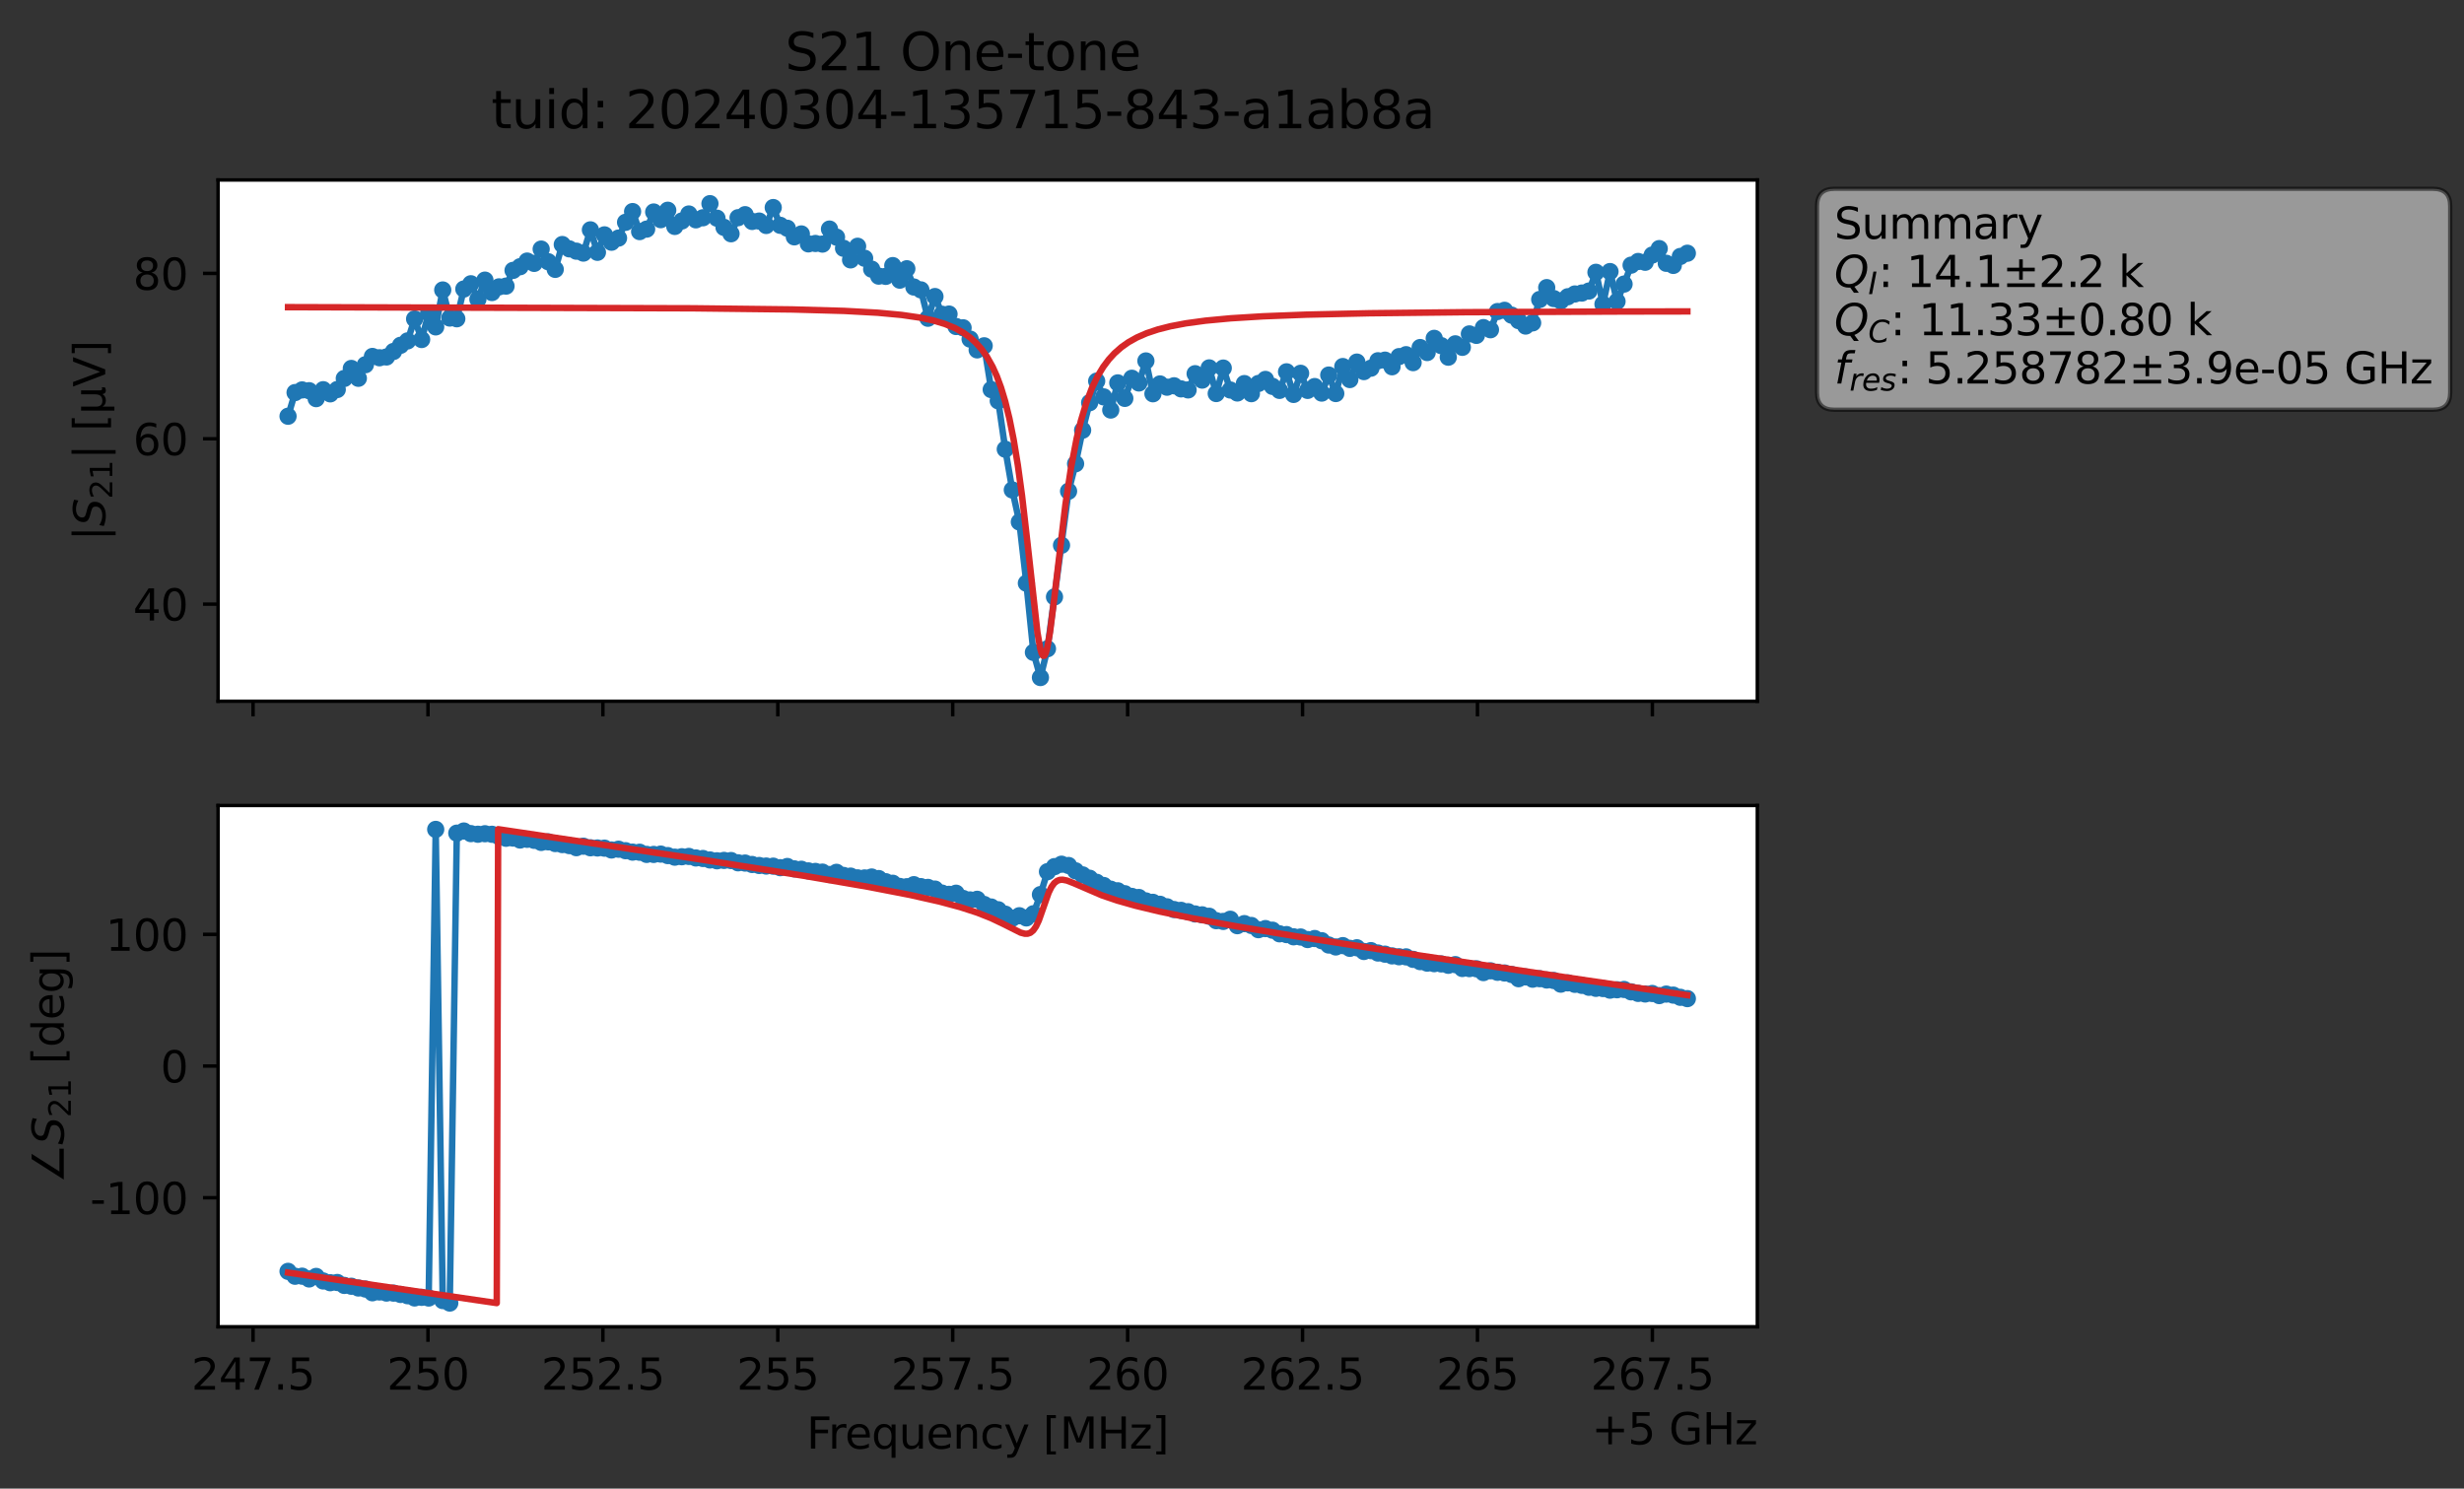 <?xml version="1.0" encoding="utf-8" standalone="no"?>
<!DOCTYPE svg PUBLIC "-//W3C//DTD SVG 1.1//EN"
  "http://www.w3.org/Graphics/SVG/1.1/DTD/svg11.dtd">
<svg xmlns:xlink="http://www.w3.org/1999/xlink" width="571.671pt" height="345.428pt" viewBox="0 0 571.671 345.428" xmlns="http://www.w3.org/2000/svg" version="1.1">
 <rect x="0" y="0" width="571.671" height="345.428" fill="#333333" stroke="none"/>
 <defs>
  <style type="text/css">*{stroke-linejoin: round; stroke-linecap: butt}</style>
 </defs>
 <g id="figure_1">
  <g id="patch_1">
   <path d="M 0 345.428 
L 571.671 345.428 
L 571.671 -0 
L 0 -0 
L 0 345.428 
z
" style="fill: none; opacity: 0"/>
  </g>
  <g id="axes_1">
   <g id="patch_2">
    <path d="M 50.595 162.72 
L 407.715 162.72 
L 407.715 41.76 
L 50.595 41.76 
z
" style="fill: #ffffff"/>
   </g>
   <g id="matplotlib.axis_1">
    <g id="xtick_1">
     <g id="line2d_1">
      <defs>
       <path id="m3031fcef26" d="M 0 0 
L 0 3.5 
" style="stroke: #000000; stroke-width: 0.8"/>
      </defs>
      <g>
       <use xlink:href="#m3031fcef26" x="58.712" y="162.72" style="stroke: #000000; stroke-width: 0.8"/>
      </g>
     </g>
    </g>
    <g id="xtick_2">
     <g id="line2d_2">
      <g>
       <use xlink:href="#m3031fcef26" x="99.293" y="162.72" style="stroke: #000000; stroke-width: 0.8"/>
      </g>
     </g>
    </g>
    <g id="xtick_3">
     <g id="line2d_3">
      <g>
       <use xlink:href="#m3031fcef26" x="139.875" y="162.72" style="stroke: #000000; stroke-width: 0.8"/>
      </g>
     </g>
    </g>
    <g id="xtick_4">
     <g id="line2d_4">
      <g>
       <use xlink:href="#m3031fcef26" x="180.457" y="162.72" style="stroke: #000000; stroke-width: 0.8"/>
      </g>
     </g>
    </g>
    <g id="xtick_5">
     <g id="line2d_5">
      <g>
       <use xlink:href="#m3031fcef26" x="221.039" y="162.72" style="stroke: #000000; stroke-width: 0.8"/>
      </g>
     </g>
    </g>
    <g id="xtick_6">
     <g id="line2d_6">
      <g>
       <use xlink:href="#m3031fcef26" x="261.621" y="162.72" style="stroke: #000000; stroke-width: 0.8"/>
      </g>
     </g>
    </g>
    <g id="xtick_7">
     <g id="line2d_7">
      <g>
       <use xlink:href="#m3031fcef26" x="302.203" y="162.72" style="stroke: #000000; stroke-width: 0.8"/>
      </g>
     </g>
    </g>
    <g id="xtick_8">
     <g id="line2d_8">
      <g>
       <use xlink:href="#m3031fcef26" x="342.784" y="162.72" style="stroke: #000000; stroke-width: 0.8"/>
      </g>
     </g>
    </g>
    <g id="xtick_9">
     <g id="line2d_9">
      <g>
       <use xlink:href="#m3031fcef26" x="383.366" y="162.72" style="stroke: #000000; stroke-width: 0.8"/>
      </g>
     </g>
    </g>
   </g>
   <g id="matplotlib.axis_2">
    <g id="ytick_1">
     <g id="line2d_10">
      <defs>
       <path id="m4ad2ded8bb" d="M 0 0 
L -3.5 0 
" style="stroke: #000000; stroke-width: 0.8"/>
      </defs>
      <g>
       <use xlink:href="#m4ad2ded8bb" x="50.595" y="140.19" style="stroke: #000000; stroke-width: 0.8"/>
      </g>
     </g>
     <g id="text_1">
      <!-- 40 -->
      <g transform="translate(30.87 143.99) scale(0.1 -0.1)">
       <defs>
        <path id="DejaVuSans-34" d="M 2419 4116 
L 825 1625 
L 2419 1625 
L 2419 4116 
z
M 2253 4666 
L 3047 4666 
L 3047 1625 
L 3713 1625 
L 3713 1100 
L 3047 1100 
L 3047 0 
L 2419 0 
L 2419 1100 
L 313 1100 
L 313 1709 
L 2253 4666 
z
" transform="scale(0.016)"/>
        <path id="DejaVuSans-30" d="M 2034 4250 
Q 1547 4250 1301 3770 
Q 1056 3291 1056 2328 
Q 1056 1369 1301 889 
Q 1547 409 2034 409 
Q 2525 409 2770 889 
Q 3016 1369 3016 2328 
Q 3016 3291 2770 3770 
Q 2525 4250 2034 4250 
z
M 2034 4750 
Q 2819 4750 3233 4129 
Q 3647 3509 3647 2328 
Q 3647 1150 3233 529 
Q 2819 -91 2034 -91 
Q 1250 -91 836 529 
Q 422 1150 422 2328 
Q 422 3509 836 4129 
Q 1250 4750 2034 4750 
z
" transform="scale(0.016)"/>
       </defs>
       <use xlink:href="#DejaVuSans-34"/>
       <use xlink:href="#DejaVuSans-30" x="63.623"/>
      </g>
     </g>
    </g>
    <g id="ytick_2">
     <g id="line2d_11">
      <g>
       <use xlink:href="#m4ad2ded8bb" x="50.595" y="101.816" style="stroke: #000000; stroke-width: 0.8"/>
      </g>
     </g>
     <g id="text_2">
      <!-- 60 -->
      <g transform="translate(30.87 105.616) scale(0.1 -0.1)">
       <defs>
        <path id="DejaVuSans-36" d="M 2113 2584 
Q 1688 2584 1439 2293 
Q 1191 2003 1191 1497 
Q 1191 994 1439 701 
Q 1688 409 2113 409 
Q 2538 409 2786 701 
Q 3034 994 3034 1497 
Q 3034 2003 2786 2293 
Q 2538 2584 2113 2584 
z
M 3366 4563 
L 3366 3988 
Q 3128 4100 2886 4159 
Q 2644 4219 2406 4219 
Q 1781 4219 1451 3797 
Q 1122 3375 1075 2522 
Q 1259 2794 1537 2939 
Q 1816 3084 2150 3084 
Q 2853 3084 3261 2657 
Q 3669 2231 3669 1497 
Q 3669 778 3244 343 
Q 2819 -91 2113 -91 
Q 1303 -91 875 529 
Q 447 1150 447 2328 
Q 447 3434 972 4092 
Q 1497 4750 2381 4750 
Q 2619 4750 2861 4703 
Q 3103 4656 3366 4563 
z
" transform="scale(0.016)"/>
       </defs>
       <use xlink:href="#DejaVuSans-36"/>
       <use xlink:href="#DejaVuSans-30" x="63.623"/>
      </g>
     </g>
    </g>
    <g id="ytick_3">
     <g id="line2d_12">
      <g>
       <use xlink:href="#m4ad2ded8bb" x="50.595" y="63.442" style="stroke: #000000; stroke-width: 0.8"/>
      </g>
     </g>
     <g id="text_3">
      <!-- 80 -->
      <g transform="translate(30.87 67.242) scale(0.1 -0.1)">
       <defs>
        <path id="DejaVuSans-38" d="M 2034 2216 
Q 1584 2216 1326 1975 
Q 1069 1734 1069 1313 
Q 1069 891 1326 650 
Q 1584 409 2034 409 
Q 2484 409 2743 651 
Q 3003 894 3003 1313 
Q 3003 1734 2745 1975 
Q 2488 2216 2034 2216 
z
M 1403 2484 
Q 997 2584 770 2862 
Q 544 3141 544 3541 
Q 544 4100 942 4425 
Q 1341 4750 2034 4750 
Q 2731 4750 3128 4425 
Q 3525 4100 3525 3541 
Q 3525 3141 3298 2862 
Q 3072 2584 2669 2484 
Q 3125 2378 3379 2068 
Q 3634 1759 3634 1313 
Q 3634 634 3220 271 
Q 2806 -91 2034 -91 
Q 1263 -91 848 271 
Q 434 634 434 1313 
Q 434 1759 690 2068 
Q 947 2378 1403 2484 
z
M 1172 3481 
Q 1172 3119 1398 2916 
Q 1625 2713 2034 2713 
Q 2441 2713 2670 2916 
Q 2900 3119 2900 3481 
Q 2900 3844 2670 4047 
Q 2441 4250 2034 4250 
Q 1625 4250 1398 4047 
Q 1172 3844 1172 3481 
z
" transform="scale(0.016)"/>
       </defs>
       <use xlink:href="#DejaVuSans-38"/>
       <use xlink:href="#DejaVuSans-30" x="63.623"/>
      </g>
     </g>
    </g>
    <g id="text_4">
     <!-- $|S_{21}|$ [μV] -->
     <g transform="translate(24.47 125.49) rotate(-90) scale(0.1 -0.1)">
      <defs>
       <path id="DejaVuSans-7c" d="M 1344 4891 
L 1344 -1509 
L 813 -1509 
L 813 4891 
L 1344 4891 
z
" transform="scale(0.016)"/>
       <path id="DejaVuSans-Oblique-53" d="M 3859 4513 
L 3738 3897 
Q 3422 4066 3111 4152 
Q 2800 4238 2509 4238 
Q 1944 4238 1609 3991 
Q 1275 3744 1275 3334 
Q 1275 3109 1398 2989 
Q 1522 2869 2034 2731 
L 2413 2638 
Q 3053 2472 3303 2217 
Q 3553 1963 3553 1503 
Q 3553 797 2998 353 
Q 2444 -91 1538 -91 
Q 1166 -91 791 -17 
Q 416 56 38 206 
L 166 856 
Q 513 641 861 531 
Q 1209 422 1556 422 
Q 2147 422 2503 684 
Q 2859 947 2859 1369 
Q 2859 1650 2717 1795 
Q 2575 1941 2106 2059 
L 1728 2156 
Q 1081 2325 845 2545 
Q 609 2766 609 3163 
Q 609 3859 1145 4304 
Q 1681 4750 2541 4750 
Q 2875 4750 3203 4690 
Q 3531 4631 3859 4513 
z
" transform="scale(0.016)"/>
       <path id="DejaVuSans-32" d="M 1228 531 
L 3431 531 
L 3431 0 
L 469 0 
L 469 531 
Q 828 903 1448 1529 
Q 2069 2156 2228 2338 
Q 2531 2678 2651 2914 
Q 2772 3150 2772 3378 
Q 2772 3750 2511 3984 
Q 2250 4219 1831 4219 
Q 1534 4219 1204 4116 
Q 875 4013 500 3803 
L 500 4441 
Q 881 4594 1212 4672 
Q 1544 4750 1819 4750 
Q 2544 4750 2975 4387 
Q 3406 4025 3406 3419 
Q 3406 3131 3298 2873 
Q 3191 2616 2906 2266 
Q 2828 2175 2409 1742 
Q 1991 1309 1228 531 
z
" transform="scale(0.016)"/>
       <path id="DejaVuSans-31" d="M 794 531 
L 1825 531 
L 1825 4091 
L 703 3866 
L 703 4441 
L 1819 4666 
L 2450 4666 
L 2450 531 
L 3481 531 
L 3481 0 
L 794 0 
L 794 531 
z
" transform="scale(0.016)"/>
       <path id="DejaVuSans-20" transform="scale(0.016)"/>
       <path id="DejaVuSans-5b" d="M 550 4863 
L 1875 4863 
L 1875 4416 
L 1125 4416 
L 1125 -397 
L 1875 -397 
L 1875 -844 
L 550 -844 
L 550 4863 
z
" transform="scale(0.016)"/>
       <path id="DejaVuSans-3bc" d="M 544 -1331 
L 544 3500 
L 1119 3500 
L 1119 1325 
Q 1119 872 1334 640 
Q 1550 409 1972 409 
Q 2434 409 2667 671 
Q 2900 934 2900 1459 
L 2900 3500 
L 3475 3500 
L 3475 806 
Q 3475 619 3529 530 
Q 3584 441 3700 441 
Q 3728 441 3778 458 
Q 3828 475 3916 513 
L 3916 50 
Q 3788 -22 3673 -56 
Q 3559 -91 3450 -91 
Q 3234 -91 3106 31 
Q 2978 153 2931 403 
Q 2775 156 2548 32 
Q 2322 -91 2016 -91 
Q 1697 -91 1473 31 
Q 1250 153 1119 397 
L 1119 -1331 
L 544 -1331 
z
" transform="scale(0.016)"/>
       <path id="DejaVuSans-56" d="M 1831 0 
L 50 4666 
L 709 4666 
L 2188 738 
L 3669 4666 
L 4325 4666 
L 2547 0 
L 1831 0 
z
" transform="scale(0.016)"/>
       <path id="DejaVuSans-5d" d="M 1947 4863 
L 1947 -844 
L 622 -844 
L 622 -397 
L 1369 -397 
L 1369 4416 
L 622 4416 
L 622 4863 
L 1947 4863 
z
" transform="scale(0.016)"/>
      </defs>
      <use xlink:href="#DejaVuSans-7c" transform="translate(0 0.578)"/>
      <use xlink:href="#DejaVuSans-Oblique-53" transform="translate(33.691 0.578)"/>
      <use xlink:href="#DejaVuSans-32" transform="translate(97.168 -15.828) scale(0.7)"/>
      <use xlink:href="#DejaVuSans-31" transform="translate(141.704 -15.828) scale(0.7)"/>
      <use xlink:href="#DejaVuSans-7c" transform="translate(188.975 0.578)"/>
      <use xlink:href="#DejaVuSans-20" transform="translate(222.666 0.578)"/>
      <use xlink:href="#DejaVuSans-5b" transform="translate(254.453 0.578)"/>
      <use xlink:href="#DejaVuSans-3bc" transform="translate(293.467 0.578)"/>
      <use xlink:href="#DejaVuSans-56" transform="translate(357.09 0.578)"/>
      <use xlink:href="#DejaVuSans-5d" transform="translate(425.498 0.578)"/>
     </g>
    </g>
   </g>
   <g id="line2d_13">
    <path d="M 66.828 96.587 
L 68.459 91.095 
L 70.091 90.48 
L 71.722 90.662 
L 73.354 92.501 
L 74.985 90.429 
L 76.617 91.391 
L 78.248 90.387 
L 79.879 87.82 
L 81.511 85.496 
L 83.142 87.782 
L 84.774 84.634 
L 86.405 82.716 
L 88.037 83.018 
L 89.668 82.833 
L 91.299 81.556 
L 92.931 80.127 
L 94.562 79.107 
L 96.194 74.01 
L 97.825 78.786 
L 99.457 72.666 
L 101.088 75.852 
L 102.719 67.289 
L 104.351 73.8 
L 105.982 73.971 
L 107.614 67.072 
L 109.245 65.848 
L 110.877 69.46 
L 112.508 65.005 
L 114.14 67.884 
L 115.771 66.566 
L 117.402 66.391 
L 119.034 62.743 
L 120.665 61.887 
L 122.297 60.581 
L 123.928 61.118 
L 125.56 57.799 
L 127.191 60.732 
L 128.822 62.506 
L 130.454 56.742 
L 132.085 57.748 
L 135.348 58.729 
L 136.98 53.337 
L 138.611 58.549 
L 140.242 54.498 
L 141.874 56.207 
L 143.505 55.247 
L 145.137 51.59 
L 146.768 49.096 
L 148.4 53.742 
L 150.031 53.165 
L 151.662 49.193 
L 153.294 50.975 
L 154.925 48.786 
L 156.557 52.544 
L 158.188 51.279 
L 159.82 49.658 
L 161.451 51.012 
L 163.082 50.534 
L 164.714 47.258 
L 166.345 50.629 
L 167.977 52.759 
L 169.608 54.244 
L 171.24 50.516 
L 172.871 49.817 
L 174.502 51.385 
L 176.134 51.298 
L 177.765 52.32 
L 179.397 48.161 
L 181.028 52.29 
L 182.66 52.966 
L 184.291 54.96 
L 185.922 54.287 
L 187.554 56.592 
L 189.185 56.497 
L 190.817 56.641 
L 192.448 53.154 
L 194.08 55.03 
L 197.342 60.306 
L 198.974 57.144 
L 200.605 59.93 
L 202.237 62.457 
L 203.868 64.075 
L 205.5 64.132 
L 207.131 61.629 
L 208.762 65.011 
L 210.394 62.362 
L 212.025 66.602 
L 213.657 67.266 
L 215.288 73.85 
L 216.92 68.812 
L 218.551 72.922 
L 220.182 72.878 
L 221.814 75.762 
L 223.445 76.063 
L 226.708 81.188 
L 228.34 80.242 
L 229.971 90.402 
L 231.602 93.01 
L 233.234 104.242 
L 234.865 113.692 
L 236.497 121.123 
L 238.128 135.328 
L 239.76 151.379 
L 241.391 157.222 
L 243.022 150.544 
L 247.917 113.987 
L 249.548 107.615 
L 251.18 99.824 
L 252.811 93.439 
L 254.442 88.437 
L 256.074 92.097 
L 257.705 95.15 
L 259.337 88.848 
L 260.968 92.442 
L 262.6 87.772 
L 264.231 88.868 
L 265.862 83.755 
L 267.494 91.371 
L 269.125 89.094 
L 270.757 89.847 
L 272.388 89.521 
L 274.02 90.238 
L 275.651 90.478 
L 277.282 86.716 
L 278.914 88.2 
L 280.545 85.368 
L 282.177 91.32 
L 283.808 85.41 
L 285.44 90.501 
L 287.071 91.188 
L 288.703 89.011 
L 290.334 91.347 
L 291.965 88.985 
L 293.597 88.044 
L 295.228 89.656 
L 296.86 90.591 
L 298.491 86.278 
L 300.123 91.527 
L 301.754 86.622 
L 303.385 90.592 
L 305.017 89.7 
L 306.648 91.212 
L 308.28 87.032 
L 309.911 91.32 
L 311.543 85.052 
L 313.174 88.076 
L 314.805 84.022 
L 316.437 86.228 
L 318.068 85.433 
L 319.7 83.714 
L 321.331 83.57 
L 322.963 85.107 
L 324.594 82.75 
L 326.225 82.306 
L 327.857 84.149 
L 329.488 80.648 
L 331.12 81.806 
L 332.751 78.514 
L 334.383 80.209 
L 336.014 82.887 
L 337.645 79.787 
L 339.277 80.596 
L 340.908 77.485 
L 342.54 77.823 
L 344.171 76.02 
L 345.803 76.516 
L 347.434 72.293 
L 349.065 72.008 
L 350.697 73.128 
L 353.96 75.659 
L 355.591 74.919 
L 357.223 69.49 
L 358.854 66.741 
L 360.485 69.281 
L 362.117 69.824 
L 363.748 68.858 
L 365.38 68.217 
L 367.011 68 
L 368.643 67.535 
L 370.274 63.188 
L 371.905 70.579 
L 373.537 63.015 
L 375.168 69.937 
L 376.8 65.921 
L 378.431 61.527 
L 380.063 60.677 
L 381.694 60.855 
L 383.325 59.188 
L 384.957 57.688 
L 386.588 61.095 
L 388.22 61.587 
L 389.851 59.508 
L 391.483 58.763 
L 391.483 58.763 
" clip-path="url(#p714fcbb42a)" style="fill: none; stroke: #1f77b4; stroke-width: 1.5; stroke-linecap: square"/>
    <defs>
     <path id="m40ace24c33" d="M 0 1.5 
C 0.398 1.5 0.779 1.342 1.061 1.061 
C 1.342 0.779 1.5 0.398 1.5 0 
C 1.5 -0.398 1.342 -0.779 1.061 -1.061 
C 0.779 -1.342 0.398 -1.5 0 -1.5 
C -0.398 -1.5 -0.779 -1.342 -1.061 -1.061 
C -1.342 -0.779 -1.5 -0.398 -1.5 0 
C -1.5 0.398 -1.342 0.779 -1.061 1.061 
C -0.779 1.342 -0.398 1.5 0 1.5 
z
" style="stroke: #1f77b4"/>
    </defs>
    <g clip-path="url(#p714fcbb42a)">
     <use xlink:href="#m40ace24c33" x="66.828" y="96.587" style="fill: #1f77b4; stroke: #1f77b4"/>
     <use xlink:href="#m40ace24c33" x="68.459" y="91.095" style="fill: #1f77b4; stroke: #1f77b4"/>
     <use xlink:href="#m40ace24c33" x="70.091" y="90.48" style="fill: #1f77b4; stroke: #1f77b4"/>
     <use xlink:href="#m40ace24c33" x="71.722" y="90.662" style="fill: #1f77b4; stroke: #1f77b4"/>
     <use xlink:href="#m40ace24c33" x="73.354" y="92.501" style="fill: #1f77b4; stroke: #1f77b4"/>
     <use xlink:href="#m40ace24c33" x="74.985" y="90.429" style="fill: #1f77b4; stroke: #1f77b4"/>
     <use xlink:href="#m40ace24c33" x="76.617" y="91.391" style="fill: #1f77b4; stroke: #1f77b4"/>
     <use xlink:href="#m40ace24c33" x="78.248" y="90.387" style="fill: #1f77b4; stroke: #1f77b4"/>
     <use xlink:href="#m40ace24c33" x="79.879" y="87.82" style="fill: #1f77b4; stroke: #1f77b4"/>
     <use xlink:href="#m40ace24c33" x="81.511" y="85.496" style="fill: #1f77b4; stroke: #1f77b4"/>
     <use xlink:href="#m40ace24c33" x="83.142" y="87.782" style="fill: #1f77b4; stroke: #1f77b4"/>
     <use xlink:href="#m40ace24c33" x="84.774" y="84.634" style="fill: #1f77b4; stroke: #1f77b4"/>
     <use xlink:href="#m40ace24c33" x="86.405" y="82.716" style="fill: #1f77b4; stroke: #1f77b4"/>
     <use xlink:href="#m40ace24c33" x="88.037" y="83.018" style="fill: #1f77b4; stroke: #1f77b4"/>
     <use xlink:href="#m40ace24c33" x="89.668" y="82.833" style="fill: #1f77b4; stroke: #1f77b4"/>
     <use xlink:href="#m40ace24c33" x="91.299" y="81.556" style="fill: #1f77b4; stroke: #1f77b4"/>
     <use xlink:href="#m40ace24c33" x="92.931" y="80.127" style="fill: #1f77b4; stroke: #1f77b4"/>
     <use xlink:href="#m40ace24c33" x="94.562" y="79.107" style="fill: #1f77b4; stroke: #1f77b4"/>
     <use xlink:href="#m40ace24c33" x="96.194" y="74.01" style="fill: #1f77b4; stroke: #1f77b4"/>
     <use xlink:href="#m40ace24c33" x="97.825" y="78.786" style="fill: #1f77b4; stroke: #1f77b4"/>
     <use xlink:href="#m40ace24c33" x="99.457" y="72.666" style="fill: #1f77b4; stroke: #1f77b4"/>
     <use xlink:href="#m40ace24c33" x="101.088" y="75.852" style="fill: #1f77b4; stroke: #1f77b4"/>
     <use xlink:href="#m40ace24c33" x="102.719" y="67.289" style="fill: #1f77b4; stroke: #1f77b4"/>
     <use xlink:href="#m40ace24c33" x="104.351" y="73.8" style="fill: #1f77b4; stroke: #1f77b4"/>
     <use xlink:href="#m40ace24c33" x="105.982" y="73.971" style="fill: #1f77b4; stroke: #1f77b4"/>
     <use xlink:href="#m40ace24c33" x="107.614" y="67.072" style="fill: #1f77b4; stroke: #1f77b4"/>
     <use xlink:href="#m40ace24c33" x="109.245" y="65.848" style="fill: #1f77b4; stroke: #1f77b4"/>
     <use xlink:href="#m40ace24c33" x="110.877" y="69.46" style="fill: #1f77b4; stroke: #1f77b4"/>
     <use xlink:href="#m40ace24c33" x="112.508" y="65.005" style="fill: #1f77b4; stroke: #1f77b4"/>
     <use xlink:href="#m40ace24c33" x="114.14" y="67.884" style="fill: #1f77b4; stroke: #1f77b4"/>
     <use xlink:href="#m40ace24c33" x="115.771" y="66.566" style="fill: #1f77b4; stroke: #1f77b4"/>
     <use xlink:href="#m40ace24c33" x="117.402" y="66.391" style="fill: #1f77b4; stroke: #1f77b4"/>
     <use xlink:href="#m40ace24c33" x="119.034" y="62.743" style="fill: #1f77b4; stroke: #1f77b4"/>
     <use xlink:href="#m40ace24c33" x="120.665" y="61.887" style="fill: #1f77b4; stroke: #1f77b4"/>
     <use xlink:href="#m40ace24c33" x="122.297" y="60.581" style="fill: #1f77b4; stroke: #1f77b4"/>
     <use xlink:href="#m40ace24c33" x="123.928" y="61.118" style="fill: #1f77b4; stroke: #1f77b4"/>
     <use xlink:href="#m40ace24c33" x="125.56" y="57.799" style="fill: #1f77b4; stroke: #1f77b4"/>
     <use xlink:href="#m40ace24c33" x="127.191" y="60.732" style="fill: #1f77b4; stroke: #1f77b4"/>
     <use xlink:href="#m40ace24c33" x="128.822" y="62.506" style="fill: #1f77b4; stroke: #1f77b4"/>
     <use xlink:href="#m40ace24c33" x="130.454" y="56.742" style="fill: #1f77b4; stroke: #1f77b4"/>
     <use xlink:href="#m40ace24c33" x="132.085" y="57.748" style="fill: #1f77b4; stroke: #1f77b4"/>
     <use xlink:href="#m40ace24c33" x="133.717" y="58.283" style="fill: #1f77b4; stroke: #1f77b4"/>
     <use xlink:href="#m40ace24c33" x="135.348" y="58.729" style="fill: #1f77b4; stroke: #1f77b4"/>
     <use xlink:href="#m40ace24c33" x="136.98" y="53.337" style="fill: #1f77b4; stroke: #1f77b4"/>
     <use xlink:href="#m40ace24c33" x="138.611" y="58.549" style="fill: #1f77b4; stroke: #1f77b4"/>
     <use xlink:href="#m40ace24c33" x="140.242" y="54.498" style="fill: #1f77b4; stroke: #1f77b4"/>
     <use xlink:href="#m40ace24c33" x="141.874" y="56.207" style="fill: #1f77b4; stroke: #1f77b4"/>
     <use xlink:href="#m40ace24c33" x="143.505" y="55.247" style="fill: #1f77b4; stroke: #1f77b4"/>
     <use xlink:href="#m40ace24c33" x="145.137" y="51.59" style="fill: #1f77b4; stroke: #1f77b4"/>
     <use xlink:href="#m40ace24c33" x="146.768" y="49.096" style="fill: #1f77b4; stroke: #1f77b4"/>
     <use xlink:href="#m40ace24c33" x="148.4" y="53.742" style="fill: #1f77b4; stroke: #1f77b4"/>
     <use xlink:href="#m40ace24c33" x="150.031" y="53.165" style="fill: #1f77b4; stroke: #1f77b4"/>
     <use xlink:href="#m40ace24c33" x="151.662" y="49.193" style="fill: #1f77b4; stroke: #1f77b4"/>
     <use xlink:href="#m40ace24c33" x="153.294" y="50.975" style="fill: #1f77b4; stroke: #1f77b4"/>
     <use xlink:href="#m40ace24c33" x="154.925" y="48.786" style="fill: #1f77b4; stroke: #1f77b4"/>
     <use xlink:href="#m40ace24c33" x="156.557" y="52.544" style="fill: #1f77b4; stroke: #1f77b4"/>
     <use xlink:href="#m40ace24c33" x="158.188" y="51.279" style="fill: #1f77b4; stroke: #1f77b4"/>
     <use xlink:href="#m40ace24c33" x="159.82" y="49.658" style="fill: #1f77b4; stroke: #1f77b4"/>
     <use xlink:href="#m40ace24c33" x="161.451" y="51.012" style="fill: #1f77b4; stroke: #1f77b4"/>
     <use xlink:href="#m40ace24c33" x="163.082" y="50.534" style="fill: #1f77b4; stroke: #1f77b4"/>
     <use xlink:href="#m40ace24c33" x="164.714" y="47.258" style="fill: #1f77b4; stroke: #1f77b4"/>
     <use xlink:href="#m40ace24c33" x="166.345" y="50.629" style="fill: #1f77b4; stroke: #1f77b4"/>
     <use xlink:href="#m40ace24c33" x="167.977" y="52.759" style="fill: #1f77b4; stroke: #1f77b4"/>
     <use xlink:href="#m40ace24c33" x="169.608" y="54.244" style="fill: #1f77b4; stroke: #1f77b4"/>
     <use xlink:href="#m40ace24c33" x="171.24" y="50.516" style="fill: #1f77b4; stroke: #1f77b4"/>
     <use xlink:href="#m40ace24c33" x="172.871" y="49.817" style="fill: #1f77b4; stroke: #1f77b4"/>
     <use xlink:href="#m40ace24c33" x="174.502" y="51.385" style="fill: #1f77b4; stroke: #1f77b4"/>
     <use xlink:href="#m40ace24c33" x="176.134" y="51.298" style="fill: #1f77b4; stroke: #1f77b4"/>
     <use xlink:href="#m40ace24c33" x="177.765" y="52.32" style="fill: #1f77b4; stroke: #1f77b4"/>
     <use xlink:href="#m40ace24c33" x="179.397" y="48.161" style="fill: #1f77b4; stroke: #1f77b4"/>
     <use xlink:href="#m40ace24c33" x="181.028" y="52.29" style="fill: #1f77b4; stroke: #1f77b4"/>
     <use xlink:href="#m40ace24c33" x="182.66" y="52.966" style="fill: #1f77b4; stroke: #1f77b4"/>
     <use xlink:href="#m40ace24c33" x="184.291" y="54.96" style="fill: #1f77b4; stroke: #1f77b4"/>
     <use xlink:href="#m40ace24c33" x="185.922" y="54.287" style="fill: #1f77b4; stroke: #1f77b4"/>
     <use xlink:href="#m40ace24c33" x="187.554" y="56.592" style="fill: #1f77b4; stroke: #1f77b4"/>
     <use xlink:href="#m40ace24c33" x="189.185" y="56.497" style="fill: #1f77b4; stroke: #1f77b4"/>
     <use xlink:href="#m40ace24c33" x="190.817" y="56.641" style="fill: #1f77b4; stroke: #1f77b4"/>
     <use xlink:href="#m40ace24c33" x="192.448" y="53.154" style="fill: #1f77b4; stroke: #1f77b4"/>
     <use xlink:href="#m40ace24c33" x="194.08" y="55.03" style="fill: #1f77b4; stroke: #1f77b4"/>
     <use xlink:href="#m40ace24c33" x="195.711" y="57.617" style="fill: #1f77b4; stroke: #1f77b4"/>
     <use xlink:href="#m40ace24c33" x="197.342" y="60.306" style="fill: #1f77b4; stroke: #1f77b4"/>
     <use xlink:href="#m40ace24c33" x="198.974" y="57.144" style="fill: #1f77b4; stroke: #1f77b4"/>
     <use xlink:href="#m40ace24c33" x="200.605" y="59.93" style="fill: #1f77b4; stroke: #1f77b4"/>
     <use xlink:href="#m40ace24c33" x="202.237" y="62.457" style="fill: #1f77b4; stroke: #1f77b4"/>
     <use xlink:href="#m40ace24c33" x="203.868" y="64.075" style="fill: #1f77b4; stroke: #1f77b4"/>
     <use xlink:href="#m40ace24c33" x="205.5" y="64.132" style="fill: #1f77b4; stroke: #1f77b4"/>
     <use xlink:href="#m40ace24c33" x="207.131" y="61.629" style="fill: #1f77b4; stroke: #1f77b4"/>
     <use xlink:href="#m40ace24c33" x="208.762" y="65.011" style="fill: #1f77b4; stroke: #1f77b4"/>
     <use xlink:href="#m40ace24c33" x="210.394" y="62.362" style="fill: #1f77b4; stroke: #1f77b4"/>
     <use xlink:href="#m40ace24c33" x="212.025" y="66.602" style="fill: #1f77b4; stroke: #1f77b4"/>
     <use xlink:href="#m40ace24c33" x="213.657" y="67.266" style="fill: #1f77b4; stroke: #1f77b4"/>
     <use xlink:href="#m40ace24c33" x="215.288" y="73.85" style="fill: #1f77b4; stroke: #1f77b4"/>
     <use xlink:href="#m40ace24c33" x="216.92" y="68.812" style="fill: #1f77b4; stroke: #1f77b4"/>
     <use xlink:href="#m40ace24c33" x="218.551" y="72.922" style="fill: #1f77b4; stroke: #1f77b4"/>
     <use xlink:href="#m40ace24c33" x="220.182" y="72.878" style="fill: #1f77b4; stroke: #1f77b4"/>
     <use xlink:href="#m40ace24c33" x="221.814" y="75.762" style="fill: #1f77b4; stroke: #1f77b4"/>
     <use xlink:href="#m40ace24c33" x="223.445" y="76.063" style="fill: #1f77b4; stroke: #1f77b4"/>
     <use xlink:href="#m40ace24c33" x="225.077" y="78.692" style="fill: #1f77b4; stroke: #1f77b4"/>
     <use xlink:href="#m40ace24c33" x="226.708" y="81.188" style="fill: #1f77b4; stroke: #1f77b4"/>
     <use xlink:href="#m40ace24c33" x="228.34" y="80.242" style="fill: #1f77b4; stroke: #1f77b4"/>
     <use xlink:href="#m40ace24c33" x="229.971" y="90.402" style="fill: #1f77b4; stroke: #1f77b4"/>
     <use xlink:href="#m40ace24c33" x="231.602" y="93.01" style="fill: #1f77b4; stroke: #1f77b4"/>
     <use xlink:href="#m40ace24c33" x="233.234" y="104.242" style="fill: #1f77b4; stroke: #1f77b4"/>
     <use xlink:href="#m40ace24c33" x="234.865" y="113.692" style="fill: #1f77b4; stroke: #1f77b4"/>
     <use xlink:href="#m40ace24c33" x="236.497" y="121.123" style="fill: #1f77b4; stroke: #1f77b4"/>
     <use xlink:href="#m40ace24c33" x="238.128" y="135.328" style="fill: #1f77b4; stroke: #1f77b4"/>
     <use xlink:href="#m40ace24c33" x="239.76" y="151.379" style="fill: #1f77b4; stroke: #1f77b4"/>
     <use xlink:href="#m40ace24c33" x="241.391" y="157.222" style="fill: #1f77b4; stroke: #1f77b4"/>
     <use xlink:href="#m40ace24c33" x="243.022" y="150.544" style="fill: #1f77b4; stroke: #1f77b4"/>
     <use xlink:href="#m40ace24c33" x="244.654" y="138.512" style="fill: #1f77b4; stroke: #1f77b4"/>
     <use xlink:href="#m40ace24c33" x="246.285" y="126.527" style="fill: #1f77b4; stroke: #1f77b4"/>
     <use xlink:href="#m40ace24c33" x="247.917" y="113.987" style="fill: #1f77b4; stroke: #1f77b4"/>
     <use xlink:href="#m40ace24c33" x="249.548" y="107.615" style="fill: #1f77b4; stroke: #1f77b4"/>
     <use xlink:href="#m40ace24c33" x="251.18" y="99.824" style="fill: #1f77b4; stroke: #1f77b4"/>
     <use xlink:href="#m40ace24c33" x="252.811" y="93.439" style="fill: #1f77b4; stroke: #1f77b4"/>
     <use xlink:href="#m40ace24c33" x="254.442" y="88.437" style="fill: #1f77b4; stroke: #1f77b4"/>
     <use xlink:href="#m40ace24c33" x="256.074" y="92.097" style="fill: #1f77b4; stroke: #1f77b4"/>
     <use xlink:href="#m40ace24c33" x="257.705" y="95.15" style="fill: #1f77b4; stroke: #1f77b4"/>
     <use xlink:href="#m40ace24c33" x="259.337" y="88.848" style="fill: #1f77b4; stroke: #1f77b4"/>
     <use xlink:href="#m40ace24c33" x="260.968" y="92.442" style="fill: #1f77b4; stroke: #1f77b4"/>
     <use xlink:href="#m40ace24c33" x="262.6" y="87.772" style="fill: #1f77b4; stroke: #1f77b4"/>
     <use xlink:href="#m40ace24c33" x="264.231" y="88.868" style="fill: #1f77b4; stroke: #1f77b4"/>
     <use xlink:href="#m40ace24c33" x="265.862" y="83.755" style="fill: #1f77b4; stroke: #1f77b4"/>
     <use xlink:href="#m40ace24c33" x="267.494" y="91.371" style="fill: #1f77b4; stroke: #1f77b4"/>
     <use xlink:href="#m40ace24c33" x="269.125" y="89.094" style="fill: #1f77b4; stroke: #1f77b4"/>
     <use xlink:href="#m40ace24c33" x="270.757" y="89.847" style="fill: #1f77b4; stroke: #1f77b4"/>
     <use xlink:href="#m40ace24c33" x="272.388" y="89.521" style="fill: #1f77b4; stroke: #1f77b4"/>
     <use xlink:href="#m40ace24c33" x="274.02" y="90.238" style="fill: #1f77b4; stroke: #1f77b4"/>
     <use xlink:href="#m40ace24c33" x="275.651" y="90.478" style="fill: #1f77b4; stroke: #1f77b4"/>
     <use xlink:href="#m40ace24c33" x="277.282" y="86.716" style="fill: #1f77b4; stroke: #1f77b4"/>
     <use xlink:href="#m40ace24c33" x="278.914" y="88.2" style="fill: #1f77b4; stroke: #1f77b4"/>
     <use xlink:href="#m40ace24c33" x="280.545" y="85.368" style="fill: #1f77b4; stroke: #1f77b4"/>
     <use xlink:href="#m40ace24c33" x="282.177" y="91.32" style="fill: #1f77b4; stroke: #1f77b4"/>
     <use xlink:href="#m40ace24c33" x="283.808" y="85.41" style="fill: #1f77b4; stroke: #1f77b4"/>
     <use xlink:href="#m40ace24c33" x="285.44" y="90.501" style="fill: #1f77b4; stroke: #1f77b4"/>
     <use xlink:href="#m40ace24c33" x="287.071" y="91.188" style="fill: #1f77b4; stroke: #1f77b4"/>
     <use xlink:href="#m40ace24c33" x="288.703" y="89.011" style="fill: #1f77b4; stroke: #1f77b4"/>
     <use xlink:href="#m40ace24c33" x="290.334" y="91.347" style="fill: #1f77b4; stroke: #1f77b4"/>
     <use xlink:href="#m40ace24c33" x="291.965" y="88.985" style="fill: #1f77b4; stroke: #1f77b4"/>
     <use xlink:href="#m40ace24c33" x="293.597" y="88.044" style="fill: #1f77b4; stroke: #1f77b4"/>
     <use xlink:href="#m40ace24c33" x="295.228" y="89.656" style="fill: #1f77b4; stroke: #1f77b4"/>
     <use xlink:href="#m40ace24c33" x="296.86" y="90.591" style="fill: #1f77b4; stroke: #1f77b4"/>
     <use xlink:href="#m40ace24c33" x="298.491" y="86.278" style="fill: #1f77b4; stroke: #1f77b4"/>
     <use xlink:href="#m40ace24c33" x="300.123" y="91.527" style="fill: #1f77b4; stroke: #1f77b4"/>
     <use xlink:href="#m40ace24c33" x="301.754" y="86.622" style="fill: #1f77b4; stroke: #1f77b4"/>
     <use xlink:href="#m40ace24c33" x="303.385" y="90.592" style="fill: #1f77b4; stroke: #1f77b4"/>
     <use xlink:href="#m40ace24c33" x="305.017" y="89.7" style="fill: #1f77b4; stroke: #1f77b4"/>
     <use xlink:href="#m40ace24c33" x="306.648" y="91.212" style="fill: #1f77b4; stroke: #1f77b4"/>
     <use xlink:href="#m40ace24c33" x="308.28" y="87.032" style="fill: #1f77b4; stroke: #1f77b4"/>
     <use xlink:href="#m40ace24c33" x="309.911" y="91.32" style="fill: #1f77b4; stroke: #1f77b4"/>
     <use xlink:href="#m40ace24c33" x="311.543" y="85.052" style="fill: #1f77b4; stroke: #1f77b4"/>
     <use xlink:href="#m40ace24c33" x="313.174" y="88.076" style="fill: #1f77b4; stroke: #1f77b4"/>
     <use xlink:href="#m40ace24c33" x="314.805" y="84.022" style="fill: #1f77b4; stroke: #1f77b4"/>
     <use xlink:href="#m40ace24c33" x="316.437" y="86.228" style="fill: #1f77b4; stroke: #1f77b4"/>
     <use xlink:href="#m40ace24c33" x="318.068" y="85.433" style="fill: #1f77b4; stroke: #1f77b4"/>
     <use xlink:href="#m40ace24c33" x="319.7" y="83.714" style="fill: #1f77b4; stroke: #1f77b4"/>
     <use xlink:href="#m40ace24c33" x="321.331" y="83.57" style="fill: #1f77b4; stroke: #1f77b4"/>
     <use xlink:href="#m40ace24c33" x="322.963" y="85.107" style="fill: #1f77b4; stroke: #1f77b4"/>
     <use xlink:href="#m40ace24c33" x="324.594" y="82.75" style="fill: #1f77b4; stroke: #1f77b4"/>
     <use xlink:href="#m40ace24c33" x="326.225" y="82.306" style="fill: #1f77b4; stroke: #1f77b4"/>
     <use xlink:href="#m40ace24c33" x="327.857" y="84.149" style="fill: #1f77b4; stroke: #1f77b4"/>
     <use xlink:href="#m40ace24c33" x="329.488" y="80.648" style="fill: #1f77b4; stroke: #1f77b4"/>
     <use xlink:href="#m40ace24c33" x="331.12" y="81.806" style="fill: #1f77b4; stroke: #1f77b4"/>
     <use xlink:href="#m40ace24c33" x="332.751" y="78.514" style="fill: #1f77b4; stroke: #1f77b4"/>
     <use xlink:href="#m40ace24c33" x="334.383" y="80.209" style="fill: #1f77b4; stroke: #1f77b4"/>
     <use xlink:href="#m40ace24c33" x="336.014" y="82.887" style="fill: #1f77b4; stroke: #1f77b4"/>
     <use xlink:href="#m40ace24c33" x="337.645" y="79.787" style="fill: #1f77b4; stroke: #1f77b4"/>
     <use xlink:href="#m40ace24c33" x="339.277" y="80.596" style="fill: #1f77b4; stroke: #1f77b4"/>
     <use xlink:href="#m40ace24c33" x="340.908" y="77.485" style="fill: #1f77b4; stroke: #1f77b4"/>
     <use xlink:href="#m40ace24c33" x="342.54" y="77.823" style="fill: #1f77b4; stroke: #1f77b4"/>
     <use xlink:href="#m40ace24c33" x="344.171" y="76.02" style="fill: #1f77b4; stroke: #1f77b4"/>
     <use xlink:href="#m40ace24c33" x="345.803" y="76.516" style="fill: #1f77b4; stroke: #1f77b4"/>
     <use xlink:href="#m40ace24c33" x="347.434" y="72.293" style="fill: #1f77b4; stroke: #1f77b4"/>
     <use xlink:href="#m40ace24c33" x="349.065" y="72.008" style="fill: #1f77b4; stroke: #1f77b4"/>
     <use xlink:href="#m40ace24c33" x="350.697" y="73.128" style="fill: #1f77b4; stroke: #1f77b4"/>
     <use xlink:href="#m40ace24c33" x="352.328" y="74.397" style="fill: #1f77b4; stroke: #1f77b4"/>
     <use xlink:href="#m40ace24c33" x="353.96" y="75.659" style="fill: #1f77b4; stroke: #1f77b4"/>
     <use xlink:href="#m40ace24c33" x="355.591" y="74.919" style="fill: #1f77b4; stroke: #1f77b4"/>
     <use xlink:href="#m40ace24c33" x="357.223" y="69.49" style="fill: #1f77b4; stroke: #1f77b4"/>
     <use xlink:href="#m40ace24c33" x="358.854" y="66.741" style="fill: #1f77b4; stroke: #1f77b4"/>
     <use xlink:href="#m40ace24c33" x="360.485" y="69.281" style="fill: #1f77b4; stroke: #1f77b4"/>
     <use xlink:href="#m40ace24c33" x="362.117" y="69.824" style="fill: #1f77b4; stroke: #1f77b4"/>
     <use xlink:href="#m40ace24c33" x="363.748" y="68.858" style="fill: #1f77b4; stroke: #1f77b4"/>
     <use xlink:href="#m40ace24c33" x="365.38" y="68.217" style="fill: #1f77b4; stroke: #1f77b4"/>
     <use xlink:href="#m40ace24c33" x="367.011" y="68" style="fill: #1f77b4; stroke: #1f77b4"/>
     <use xlink:href="#m40ace24c33" x="368.643" y="67.535" style="fill: #1f77b4; stroke: #1f77b4"/>
     <use xlink:href="#m40ace24c33" x="370.274" y="63.188" style="fill: #1f77b4; stroke: #1f77b4"/>
     <use xlink:href="#m40ace24c33" x="371.905" y="70.579" style="fill: #1f77b4; stroke: #1f77b4"/>
     <use xlink:href="#m40ace24c33" x="373.537" y="63.015" style="fill: #1f77b4; stroke: #1f77b4"/>
     <use xlink:href="#m40ace24c33" x="375.168" y="69.937" style="fill: #1f77b4; stroke: #1f77b4"/>
     <use xlink:href="#m40ace24c33" x="376.8" y="65.921" style="fill: #1f77b4; stroke: #1f77b4"/>
     <use xlink:href="#m40ace24c33" x="378.431" y="61.527" style="fill: #1f77b4; stroke: #1f77b4"/>
     <use xlink:href="#m40ace24c33" x="380.063" y="60.677" style="fill: #1f77b4; stroke: #1f77b4"/>
     <use xlink:href="#m40ace24c33" x="381.694" y="60.855" style="fill: #1f77b4; stroke: #1f77b4"/>
     <use xlink:href="#m40ace24c33" x="383.325" y="59.188" style="fill: #1f77b4; stroke: #1f77b4"/>
     <use xlink:href="#m40ace24c33" x="384.957" y="57.688" style="fill: #1f77b4; stroke: #1f77b4"/>
     <use xlink:href="#m40ace24c33" x="386.588" y="61.095" style="fill: #1f77b4; stroke: #1f77b4"/>
     <use xlink:href="#m40ace24c33" x="388.22" y="61.587" style="fill: #1f77b4; stroke: #1f77b4"/>
     <use xlink:href="#m40ace24c33" x="389.851" y="59.508" style="fill: #1f77b4; stroke: #1f77b4"/>
     <use xlink:href="#m40ace24c33" x="391.483" y="58.763" style="fill: #1f77b4; stroke: #1f77b4"/>
    </g>
   </g>
   <g id="line2d_14">
    <path d="M 66.828 71.275 
L 160.747 71.54 
L 183.821 71.807 
L 195.845 72.144 
L 203.644 72.568 
L 209.169 73.08 
L 213.394 73.695 
L 216.644 74.393 
L 219.243 75.177 
L 221.518 76.111 
L 223.468 77.182 
L 225.093 78.344 
L 226.393 79.514 
L 227.693 80.968 
L 228.993 82.795 
L 230.293 85.121 
L 231.268 87.292 
L 232.243 89.932 
L 233.218 93.159 
L 234.192 97.117 
L 235.167 101.972 
L 236.142 107.893 
L 237.117 115.011 
L 238.417 126.301 
L 240.692 146.749 
L 241.342 150.494 
L 241.667 151.623 
L 241.992 152.182 
L 242.317 152.147 
L 242.642 151.527 
L 242.967 150.362 
L 243.617 146.662 
L 244.592 138.921 
L 247.192 117.059 
L 248.492 108.505 
L 249.792 101.763 
L 250.766 97.707 
L 252.066 93.363 
L 253.366 89.964 
L 254.666 87.28 
L 255.966 85.135 
L 257.266 83.402 
L 258.566 81.985 
L 260.191 80.554 
L 261.816 79.408 
L 263.766 78.314 
L 266.04 77.32 
L 268.64 76.45 
L 271.565 75.706 
L 275.14 75.028 
L 279.69 74.408 
L 285.539 73.86 
L 293.014 73.399 
L 303.088 73.011 
L 317.712 72.689 
L 339.811 72.446 
L 376.859 72.287 
L 391.483 72.261 
L 391.483 72.261 
" clip-path="url(#p714fcbb42a)" style="fill: none; stroke: #d62728; stroke-width: 1.5; stroke-linecap: square"/>
   </g>
   <g id="patch_3">
    <path d="M 50.595 162.72 
L 50.595 41.76 
" style="fill: none; stroke: #000000; stroke-width: 0.8; stroke-linejoin: miter; stroke-linecap: square"/>
   </g>
   <g id="patch_4">
    <path d="M 407.715 162.72 
L 407.715 41.76 
" style="fill: none; stroke: #000000; stroke-width: 0.8; stroke-linejoin: miter; stroke-linecap: square"/>
   </g>
   <g id="patch_5">
    <path d="M 50.595 162.72 
L 407.715 162.72 
" style="fill: none; stroke: #000000; stroke-width: 0.8; stroke-linejoin: miter; stroke-linecap: square"/>
   </g>
   <g id="patch_6">
    <path d="M 50.595 41.76 
L 407.715 41.76 
" style="fill: none; stroke: #000000; stroke-width: 0.8; stroke-linejoin: miter; stroke-linecap: square"/>
   </g>
   <g id="text_5">
    <g id="patch_7">
     <path d="M 425.571 95.08 
L 564.471 95.08 
Q 568.471 95.08 568.471 91.08 
L 568.471 47.808 
Q 568.471 43.808 564.471 43.808 
L 425.571 43.808 
Q 421.571 43.808 421.571 47.808 
L 421.571 91.08 
Q 421.571 95.08 425.571 95.08 
z
" style="fill: #ffffff; opacity: 0.5; stroke: #000000; stroke-linejoin: miter"/>
    </g>
    <!-- Summary -->
    <g transform="translate(425.571 55.406) scale(0.1 -0.1)">
     <defs>
      <path id="DejaVuSans-53" d="M 3425 4513 
L 3425 3897 
Q 3066 4069 2747 4153 
Q 2428 4238 2131 4238 
Q 1616 4238 1336 4038 
Q 1056 3838 1056 3469 
Q 1056 3159 1242 3001 
Q 1428 2844 1947 2747 
L 2328 2669 
Q 3034 2534 3370 2195 
Q 3706 1856 3706 1288 
Q 3706 609 3251 259 
Q 2797 -91 1919 -91 
Q 1588 -91 1214 -16 
Q 841 59 441 206 
L 441 856 
Q 825 641 1194 531 
Q 1563 422 1919 422 
Q 2459 422 2753 634 
Q 3047 847 3047 1241 
Q 3047 1584 2836 1778 
Q 2625 1972 2144 2069 
L 1759 2144 
Q 1053 2284 737 2584 
Q 422 2884 422 3419 
Q 422 4038 858 4394 
Q 1294 4750 2059 4750 
Q 2388 4750 2728 4690 
Q 3069 4631 3425 4513 
z
" transform="scale(0.016)"/>
      <path id="DejaVuSans-75" d="M 544 1381 
L 544 3500 
L 1119 3500 
L 1119 1403 
Q 1119 906 1312 657 
Q 1506 409 1894 409 
Q 2359 409 2629 706 
Q 2900 1003 2900 1516 
L 2900 3500 
L 3475 3500 
L 3475 0 
L 2900 0 
L 2900 538 
Q 2691 219 2414 64 
Q 2138 -91 1772 -91 
Q 1169 -91 856 284 
Q 544 659 544 1381 
z
M 1991 3584 
L 1991 3584 
z
" transform="scale(0.016)"/>
      <path id="DejaVuSans-6d" d="M 3328 2828 
Q 3544 3216 3844 3400 
Q 4144 3584 4550 3584 
Q 5097 3584 5394 3201 
Q 5691 2819 5691 2113 
L 5691 0 
L 5113 0 
L 5113 2094 
Q 5113 2597 4934 2840 
Q 4756 3084 4391 3084 
Q 3944 3084 3684 2787 
Q 3425 2491 3425 1978 
L 3425 0 
L 2847 0 
L 2847 2094 
Q 2847 2600 2669 2842 
Q 2491 3084 2119 3084 
Q 1678 3084 1418 2786 
Q 1159 2488 1159 1978 
L 1159 0 
L 581 0 
L 581 3500 
L 1159 3500 
L 1159 2956 
Q 1356 3278 1631 3431 
Q 1906 3584 2284 3584 
Q 2666 3584 2933 3390 
Q 3200 3197 3328 2828 
z
" transform="scale(0.016)"/>
      <path id="DejaVuSans-61" d="M 2194 1759 
Q 1497 1759 1228 1600 
Q 959 1441 959 1056 
Q 959 750 1161 570 
Q 1363 391 1709 391 
Q 2188 391 2477 730 
Q 2766 1069 2766 1631 
L 2766 1759 
L 2194 1759 
z
M 3341 1997 
L 3341 0 
L 2766 0 
L 2766 531 
Q 2569 213 2275 61 
Q 1981 -91 1556 -91 
Q 1019 -91 701 211 
Q 384 513 384 1019 
Q 384 1609 779 1909 
Q 1175 2209 1959 2209 
L 2766 2209 
L 2766 2266 
Q 2766 2663 2505 2880 
Q 2244 3097 1772 3097 
Q 1472 3097 1187 3025 
Q 903 2953 641 2809 
L 641 3341 
Q 956 3463 1253 3523 
Q 1550 3584 1831 3584 
Q 2591 3584 2966 3190 
Q 3341 2797 3341 1997 
z
" transform="scale(0.016)"/>
      <path id="DejaVuSans-72" d="M 2631 2963 
Q 2534 3019 2420 3045 
Q 2306 3072 2169 3072 
Q 1681 3072 1420 2755 
Q 1159 2438 1159 1844 
L 1159 0 
L 581 0 
L 581 3500 
L 1159 3500 
L 1159 2956 
Q 1341 3275 1631 3429 
Q 1922 3584 2338 3584 
Q 2397 3584 2469 3576 
Q 2541 3569 2628 3553 
L 2631 2963 
z
" transform="scale(0.016)"/>
      <path id="DejaVuSans-79" d="M 2059 -325 
Q 1816 -950 1584 -1140 
Q 1353 -1331 966 -1331 
L 506 -1331 
L 506 -850 
L 844 -850 
Q 1081 -850 1212 -737 
Q 1344 -625 1503 -206 
L 1606 56 
L 191 3500 
L 800 3500 
L 1894 763 
L 2988 3500 
L 3597 3500 
L 2059 -325 
z
" transform="scale(0.016)"/>
     </defs>
     <use xlink:href="#DejaVuSans-53"/>
     <use xlink:href="#DejaVuSans-75" x="63.477"/>
     <use xlink:href="#DejaVuSans-6d" x="126.855"/>
     <use xlink:href="#DejaVuSans-6d" x="224.268"/>
     <use xlink:href="#DejaVuSans-61" x="321.68"/>
     <use xlink:href="#DejaVuSans-72" x="382.959"/>
     <use xlink:href="#DejaVuSans-79" x="424.072"/>
    </g>
    <!-- $Q_I$: 14.1$\pm$2.2 k -->
    <g transform="translate(425.571 66.604) scale(0.1 -0.1)">
     <defs>
      <path id="DejaVuSans-Oblique-51" d="M 2309 -84 
Q 2275 -88 2237 -89 
Q 2200 -91 2125 -91 
Q 1250 -91 756 411 
Q 263 913 263 1797 
Q 263 2319 452 2844 
Q 641 3369 978 3788 
Q 1369 4269 1858 4509 
Q 2347 4750 2938 4750 
Q 3794 4750 4287 4245 
Q 4781 3741 4781 2869 
Q 4781 1928 4265 1147 
Q 3750 366 2919 44 
L 3553 -825 
L 2847 -825 
L 2309 -84 
z
M 2919 4238 
Q 2400 4238 2003 3986 
Q 1606 3734 1313 3219 
Q 1125 2891 1026 2522 
Q 928 2153 928 1778 
Q 928 1128 1239 775 
Q 1550 422 2119 422 
Q 2631 422 3032 676 
Q 3434 931 3719 1434 
Q 3909 1772 4009 2142 
Q 4109 2513 4109 2881 
Q 4109 3528 3796 3883 
Q 3484 4238 2919 4238 
z
" transform="scale(0.016)"/>
      <path id="DejaVuSans-Oblique-49" d="M 1081 4666 
L 1716 4666 
L 806 0 
L 172 0 
L 1081 4666 
z
" transform="scale(0.016)"/>
      <path id="DejaVuSans-3a" d="M 750 794 
L 1409 794 
L 1409 0 
L 750 0 
L 750 794 
z
M 750 3309 
L 1409 3309 
L 1409 2516 
L 750 2516 
L 750 3309 
z
" transform="scale(0.016)"/>
      <path id="DejaVuSans-2e" d="M 684 794 
L 1344 794 
L 1344 0 
L 684 0 
L 684 794 
z
" transform="scale(0.016)"/>
      <path id="DejaVuSans-b1" d="M 2944 4013 
L 2944 2803 
L 4684 2803 
L 4684 2272 
L 2944 2272 
L 2944 1063 
L 2419 1063 
L 2419 2272 
L 678 2272 
L 678 2803 
L 2419 2803 
L 2419 4013 
L 2944 4013 
z
M 678 531 
L 4684 531 
L 4684 0 
L 678 0 
L 678 531 
z
" transform="scale(0.016)"/>
      <path id="DejaVuSans-6b" d="M 581 4863 
L 1159 4863 
L 1159 1991 
L 2875 3500 
L 3609 3500 
L 1753 1863 
L 3688 0 
L 2938 0 
L 1159 1709 
L 1159 0 
L 581 0 
L 581 4863 
z
" transform="scale(0.016)"/>
     </defs>
     <use xlink:href="#DejaVuSans-Oblique-51" transform="translate(0 0.016)"/>
     <use xlink:href="#DejaVuSans-Oblique-49" transform="translate(78.711 -16.391) scale(0.7)"/>
     <use xlink:href="#DejaVuSans-3a" transform="translate(102.09 0.016)"/>
     <use xlink:href="#DejaVuSans-20" transform="translate(135.781 0.016)"/>
     <use xlink:href="#DejaVuSans-31" transform="translate(167.568 0.016)"/>
     <use xlink:href="#DejaVuSans-34" transform="translate(231.191 0.016)"/>
     <use xlink:href="#DejaVuSans-2e" transform="translate(294.814 0.016)"/>
     <use xlink:href="#DejaVuSans-31" transform="translate(326.602 0.016)"/>
     <use xlink:href="#DejaVuSans-b1" transform="translate(390.225 0.016)"/>
     <use xlink:href="#DejaVuSans-32" transform="translate(474.014 0.016)"/>
     <use xlink:href="#DejaVuSans-2e" transform="translate(537.637 0.016)"/>
     <use xlink:href="#DejaVuSans-32" transform="translate(563.924 0.016)"/>
     <use xlink:href="#DejaVuSans-20" transform="translate(627.547 0.016)"/>
     <use xlink:href="#DejaVuSans-6b" transform="translate(659.334 0.016)"/>
    </g>
    <!-- $Q_C$: 11.33$\pm$0.80 k -->
    <g transform="translate(425.571 77.802) scale(0.1 -0.1)">
     <defs>
      <path id="DejaVuSans-Oblique-43" d="M 4447 4306 
L 4319 3641 
Q 4019 3944 3683 4091 
Q 3347 4238 2956 4238 
Q 2422 4238 2017 3981 
Q 1613 3725 1319 3200 
Q 1131 2863 1032 2486 
Q 934 2109 934 1728 
Q 934 1091 1264 756 
Q 1594 422 2222 422 
Q 2656 422 3056 561 
Q 3456 700 3834 978 
L 3688 231 
Q 3316 72 2936 -9 
Q 2556 -91 2175 -91 
Q 1278 -91 773 396 
Q 269 884 269 1753 
Q 269 2309 461 2846 
Q 653 3384 1013 3828 
Q 1394 4300 1883 4525 
Q 2372 4750 3022 4750 
Q 3422 4750 3780 4639 
Q 4138 4528 4447 4306 
z
" transform="scale(0.016)"/>
      <path id="DejaVuSans-33" d="M 2597 2516 
Q 3050 2419 3304 2112 
Q 3559 1806 3559 1356 
Q 3559 666 3084 287 
Q 2609 -91 1734 -91 
Q 1441 -91 1130 -33 
Q 819 25 488 141 
L 488 750 
Q 750 597 1062 519 
Q 1375 441 1716 441 
Q 2309 441 2620 675 
Q 2931 909 2931 1356 
Q 2931 1769 2642 2001 
Q 2353 2234 1838 2234 
L 1294 2234 
L 1294 2753 
L 1863 2753 
Q 2328 2753 2575 2939 
Q 2822 3125 2822 3475 
Q 2822 3834 2567 4026 
Q 2313 4219 1838 4219 
Q 1578 4219 1281 4162 
Q 984 4106 628 3988 
L 628 4550 
Q 988 4650 1302 4700 
Q 1616 4750 1894 4750 
Q 2613 4750 3031 4423 
Q 3450 4097 3450 3541 
Q 3450 3153 3228 2886 
Q 3006 2619 2597 2516 
z
" transform="scale(0.016)"/>
     </defs>
     <use xlink:href="#DejaVuSans-Oblique-51" transform="translate(0 0.016)"/>
     <use xlink:href="#DejaVuSans-Oblique-43" transform="translate(78.711 -16.391) scale(0.7)"/>
     <use xlink:href="#DejaVuSans-3a" transform="translate(130.322 0.016)"/>
     <use xlink:href="#DejaVuSans-20" transform="translate(164.014 0.016)"/>
     <use xlink:href="#DejaVuSans-31" transform="translate(195.801 0.016)"/>
     <use xlink:href="#DejaVuSans-31" transform="translate(259.424 0.016)"/>
     <use xlink:href="#DejaVuSans-2e" transform="translate(323.047 0.016)"/>
     <use xlink:href="#DejaVuSans-33" transform="translate(354.834 0.016)"/>
     <use xlink:href="#DejaVuSans-33" transform="translate(418.457 0.016)"/>
     <use xlink:href="#DejaVuSans-b1" transform="translate(482.08 0.016)"/>
     <use xlink:href="#DejaVuSans-30" transform="translate(565.869 0.016)"/>
     <use xlink:href="#DejaVuSans-2e" transform="translate(629.492 0.016)"/>
     <use xlink:href="#DejaVuSans-38" transform="translate(658.654 0.016)"/>
     <use xlink:href="#DejaVuSans-30" transform="translate(722.277 0.016)"/>
     <use xlink:href="#DejaVuSans-20" transform="translate(785.9 0.016)"/>
     <use xlink:href="#DejaVuSans-6b" transform="translate(817.688 0.016)"/>
    </g>
    <!-- $f_{res}$: 5.258782$\pm$3.9e-05 GHz -->
    <g transform="translate(425.571 89) scale(0.1 -0.1)">
     <defs>
      <path id="DejaVuSans-Oblique-66" d="M 3059 4863 
L 2969 4384 
L 2419 4384 
Q 2106 4384 1964 4261 
Q 1822 4138 1753 3809 
L 1691 3500 
L 2638 3500 
L 2553 3053 
L 1606 3053 
L 1013 0 
L 434 0 
L 1031 3053 
L 481 3053 
L 563 3500 
L 1113 3500 
L 1159 3744 
Q 1278 4363 1576 4613 
Q 1875 4863 2516 4863 
L 3059 4863 
z
" transform="scale(0.016)"/>
      <path id="DejaVuSans-Oblique-72" d="M 2853 2969 
Q 2766 3016 2653 3041 
Q 2541 3066 2413 3066 
Q 1953 3066 1609 2717 
Q 1266 2369 1153 1784 
L 800 0 
L 225 0 
L 909 3500 
L 1484 3500 
L 1375 2956 
Q 1603 3259 1920 3421 
Q 2238 3584 2597 3584 
Q 2691 3584 2781 3573 
Q 2872 3563 2963 3538 
L 2853 2969 
z
" transform="scale(0.016)"/>
      <path id="DejaVuSans-Oblique-65" d="M 3078 2063 
Q 3088 2113 3092 2166 
Q 3097 2219 3097 2272 
Q 3097 2653 2873 2875 
Q 2650 3097 2266 3097 
Q 1838 3097 1509 2826 
Q 1181 2556 1013 2059 
L 3078 2063 
z
M 3578 1613 
L 903 1613 
Q 884 1494 878 1425 
Q 872 1356 872 1306 
Q 872 872 1139 634 
Q 1406 397 1894 397 
Q 2269 397 2603 481 
Q 2938 566 3225 728 
L 3116 159 
Q 2806 34 2476 -28 
Q 2147 -91 1806 -91 
Q 1078 -91 686 257 
Q 294 606 294 1247 
Q 294 1794 489 2264 
Q 684 2734 1063 3103 
Q 1306 3334 1642 3459 
Q 1978 3584 2356 3584 
Q 2950 3584 3301 3228 
Q 3653 2872 3653 2272 
Q 3653 2128 3634 1964 
Q 3616 1800 3578 1613 
z
" transform="scale(0.016)"/>
      <path id="DejaVuSans-Oblique-73" d="M 3200 3397 
L 3091 2853 
Q 2863 2978 2609 3040 
Q 2356 3103 2088 3103 
Q 1634 3103 1373 2948 
Q 1113 2794 1113 2528 
Q 1113 2219 1719 2053 
Q 1766 2041 1788 2034 
L 1972 1978 
Q 2547 1819 2739 1644 
Q 2931 1469 2931 1166 
Q 2931 609 2489 259 
Q 2047 -91 1331 -91 
Q 1053 -91 747 -37 
Q 441 16 72 128 
L 184 722 
Q 500 559 806 475 
Q 1113 391 1394 391 
Q 1816 391 2080 572 
Q 2344 753 2344 1031 
Q 2344 1331 1650 1516 
L 1591 1531 
L 1394 1581 
Q 956 1697 753 1886 
Q 550 2075 550 2369 
Q 550 2928 970 3256 
Q 1391 3584 2113 3584 
Q 2397 3584 2667 3537 
Q 2938 3491 3200 3397 
z
" transform="scale(0.016)"/>
      <path id="DejaVuSans-35" d="M 691 4666 
L 3169 4666 
L 3169 4134 
L 1269 4134 
L 1269 2991 
Q 1406 3038 1543 3061 
Q 1681 3084 1819 3084 
Q 2600 3084 3056 2656 
Q 3513 2228 3513 1497 
Q 3513 744 3044 326 
Q 2575 -91 1722 -91 
Q 1428 -91 1123 -41 
Q 819 9 494 109 
L 494 744 
Q 775 591 1075 516 
Q 1375 441 1709 441 
Q 2250 441 2565 725 
Q 2881 1009 2881 1497 
Q 2881 1984 2565 2268 
Q 2250 2553 1709 2553 
Q 1456 2553 1204 2497 
Q 953 2441 691 2322 
L 691 4666 
z
" transform="scale(0.016)"/>
      <path id="DejaVuSans-37" d="M 525 4666 
L 3525 4666 
L 3525 4397 
L 1831 0 
L 1172 0 
L 2766 4134 
L 525 4134 
L 525 4666 
z
" transform="scale(0.016)"/>
      <path id="DejaVuSans-39" d="M 703 97 
L 703 672 
Q 941 559 1184 500 
Q 1428 441 1663 441 
Q 2288 441 2617 861 
Q 2947 1281 2994 2138 
Q 2813 1869 2534 1725 
Q 2256 1581 1919 1581 
Q 1219 1581 811 2004 
Q 403 2428 403 3163 
Q 403 3881 828 4315 
Q 1253 4750 1959 4750 
Q 2769 4750 3195 4129 
Q 3622 3509 3622 2328 
Q 3622 1225 3098 567 
Q 2575 -91 1691 -91 
Q 1453 -91 1209 -44 
Q 966 3 703 97 
z
M 1959 2075 
Q 2384 2075 2632 2365 
Q 2881 2656 2881 3163 
Q 2881 3666 2632 3958 
Q 2384 4250 1959 4250 
Q 1534 4250 1286 3958 
Q 1038 3666 1038 3163 
Q 1038 2656 1286 2365 
Q 1534 2075 1959 2075 
z
" transform="scale(0.016)"/>
      <path id="DejaVuSans-65" d="M 3597 1894 
L 3597 1613 
L 953 1613 
Q 991 1019 1311 708 
Q 1631 397 2203 397 
Q 2534 397 2845 478 
Q 3156 559 3463 722 
L 3463 178 
Q 3153 47 2828 -22 
Q 2503 -91 2169 -91 
Q 1331 -91 842 396 
Q 353 884 353 1716 
Q 353 2575 817 3079 
Q 1281 3584 2069 3584 
Q 2775 3584 3186 3129 
Q 3597 2675 3597 1894 
z
M 3022 2063 
Q 3016 2534 2758 2815 
Q 2500 3097 2075 3097 
Q 1594 3097 1305 2825 
Q 1016 2553 972 2059 
L 3022 2063 
z
" transform="scale(0.016)"/>
      <path id="DejaVuSans-2d" d="M 313 2009 
L 1997 2009 
L 1997 1497 
L 313 1497 
L 313 2009 
z
" transform="scale(0.016)"/>
      <path id="DejaVuSans-47" d="M 3809 666 
L 3809 1919 
L 2778 1919 
L 2778 2438 
L 4434 2438 
L 4434 434 
Q 4069 175 3628 42 
Q 3188 -91 2688 -91 
Q 1594 -91 976 548 
Q 359 1188 359 2328 
Q 359 3472 976 4111 
Q 1594 4750 2688 4750 
Q 3144 4750 3555 4637 
Q 3966 4525 4313 4306 
L 4313 3634 
Q 3963 3931 3569 4081 
Q 3175 4231 2741 4231 
Q 1884 4231 1454 3753 
Q 1025 3275 1025 2328 
Q 1025 1384 1454 906 
Q 1884 428 2741 428 
Q 3075 428 3337 486 
Q 3600 544 3809 666 
z
" transform="scale(0.016)"/>
      <path id="DejaVuSans-48" d="M 628 4666 
L 1259 4666 
L 1259 2753 
L 3553 2753 
L 3553 4666 
L 4184 4666 
L 4184 0 
L 3553 0 
L 3553 2222 
L 1259 2222 
L 1259 0 
L 628 0 
L 628 4666 
z
" transform="scale(0.016)"/>
      <path id="DejaVuSans-7a" d="M 353 3500 
L 3084 3500 
L 3084 2975 
L 922 459 
L 3084 459 
L 3084 0 
L 275 0 
L 275 525 
L 2438 3041 
L 353 3041 
L 353 3500 
z
" transform="scale(0.016)"/>
     </defs>
     <use xlink:href="#DejaVuSans-Oblique-66" transform="translate(0 0.016)"/>
     <use xlink:href="#DejaVuSans-Oblique-72" transform="translate(35.205 -16.391) scale(0.7)"/>
     <use xlink:href="#DejaVuSans-Oblique-65" transform="translate(63.984 -16.391) scale(0.7)"/>
     <use xlink:href="#DejaVuSans-Oblique-73" transform="translate(107.051 -16.391) scale(0.7)"/>
     <use xlink:href="#DejaVuSans-3a" transform="translate(146.255 0.016)"/>
     <use xlink:href="#DejaVuSans-20" transform="translate(179.946 0.016)"/>
     <use xlink:href="#DejaVuSans-35" transform="translate(211.733 0.016)"/>
     <use xlink:href="#DejaVuSans-2e" transform="translate(275.356 0.016)"/>
     <use xlink:href="#DejaVuSans-32" transform="translate(301.644 0.016)"/>
     <use xlink:href="#DejaVuSans-35" transform="translate(365.267 0.016)"/>
     <use xlink:href="#DejaVuSans-38" transform="translate(428.89 0.016)"/>
     <use xlink:href="#DejaVuSans-37" transform="translate(492.513 0.016)"/>
     <use xlink:href="#DejaVuSans-38" transform="translate(556.136 0.016)"/>
     <use xlink:href="#DejaVuSans-32" transform="translate(619.759 0.016)"/>
     <use xlink:href="#DejaVuSans-b1" transform="translate(683.382 0.016)"/>
     <use xlink:href="#DejaVuSans-33" transform="translate(767.171 0.016)"/>
     <use xlink:href="#DejaVuSans-2e" transform="translate(830.794 0.016)"/>
     <use xlink:href="#DejaVuSans-39" transform="translate(862.581 0.016)"/>
     <use xlink:href="#DejaVuSans-65" transform="translate(926.204 0.016)"/>
     <use xlink:href="#DejaVuSans-2d" transform="translate(987.728 0.016)"/>
     <use xlink:href="#DejaVuSans-30" transform="translate(1023.812 0.016)"/>
     <use xlink:href="#DejaVuSans-35" transform="translate(1087.435 0.016)"/>
     <use xlink:href="#DejaVuSans-20" transform="translate(1151.058 0.016)"/>
     <use xlink:href="#DejaVuSans-47" transform="translate(1182.845 0.016)"/>
     <use xlink:href="#DejaVuSans-48" transform="translate(1260.335 0.016)"/>
     <use xlink:href="#DejaVuSans-7a" transform="translate(1335.53 0.016)"/>
    </g>
   </g>
  </g>
  <g id="axes_2">
   <g id="patch_8">
    <path d="M 50.595 307.872 
L 407.715 307.872 
L 407.715 186.912 
L 50.595 186.912 
z
" style="fill: #ffffff"/>
   </g>
   <g id="matplotlib.axis_3">
    <g id="xtick_10">
     <g id="line2d_15">
      <g>
       <use xlink:href="#m3031fcef26" x="58.712" y="307.872" style="stroke: #000000; stroke-width: 0.8"/>
      </g>
     </g>
     <g id="text_6">
      <!-- 247.5 -->
      <g transform="translate(44.398 322.47) scale(0.1 -0.1)">
       <use xlink:href="#DejaVuSans-32"/>
       <use xlink:href="#DejaVuSans-34" x="63.623"/>
       <use xlink:href="#DejaVuSans-37" x="127.246"/>
       <use xlink:href="#DejaVuSans-2e" x="190.869"/>
       <use xlink:href="#DejaVuSans-35" x="222.656"/>
      </g>
     </g>
    </g>
    <g id="xtick_11">
     <g id="line2d_16">
      <g>
       <use xlink:href="#m3031fcef26" x="99.293" y="307.872" style="stroke: #000000; stroke-width: 0.8"/>
      </g>
     </g>
     <g id="text_7">
      <!-- 250 -->
      <g transform="translate(89.75 322.47) scale(0.1 -0.1)">
       <use xlink:href="#DejaVuSans-32"/>
       <use xlink:href="#DejaVuSans-35" x="63.623"/>
       <use xlink:href="#DejaVuSans-30" x="127.246"/>
      </g>
     </g>
    </g>
    <g id="xtick_12">
     <g id="line2d_17">
      <g>
       <use xlink:href="#m3031fcef26" x="139.875" y="307.872" style="stroke: #000000; stroke-width: 0.8"/>
      </g>
     </g>
     <g id="text_8">
      <!-- 252.5 -->
      <g transform="translate(125.561 322.47) scale(0.1 -0.1)">
       <use xlink:href="#DejaVuSans-32"/>
       <use xlink:href="#DejaVuSans-35" x="63.623"/>
       <use xlink:href="#DejaVuSans-32" x="127.246"/>
       <use xlink:href="#DejaVuSans-2e" x="190.869"/>
       <use xlink:href="#DejaVuSans-35" x="222.656"/>
      </g>
     </g>
    </g>
    <g id="xtick_13">
     <g id="line2d_18">
      <g>
       <use xlink:href="#m3031fcef26" x="180.457" y="307.872" style="stroke: #000000; stroke-width: 0.8"/>
      </g>
     </g>
     <g id="text_9">
      <!-- 255 -->
      <g transform="translate(170.913 322.47) scale(0.1 -0.1)">
       <use xlink:href="#DejaVuSans-32"/>
       <use xlink:href="#DejaVuSans-35" x="63.623"/>
       <use xlink:href="#DejaVuSans-35" x="127.246"/>
      </g>
     </g>
    </g>
    <g id="xtick_14">
     <g id="line2d_19">
      <g>
       <use xlink:href="#m3031fcef26" x="221.039" y="307.872" style="stroke: #000000; stroke-width: 0.8"/>
      </g>
     </g>
     <g id="text_10">
      <!-- 257.5 -->
      <g transform="translate(206.725 322.47) scale(0.1 -0.1)">
       <use xlink:href="#DejaVuSans-32"/>
       <use xlink:href="#DejaVuSans-35" x="63.623"/>
       <use xlink:href="#DejaVuSans-37" x="127.246"/>
       <use xlink:href="#DejaVuSans-2e" x="190.869"/>
       <use xlink:href="#DejaVuSans-35" x="222.656"/>
      </g>
     </g>
    </g>
    <g id="xtick_15">
     <g id="line2d_20">
      <g>
       <use xlink:href="#m3031fcef26" x="261.621" y="307.872" style="stroke: #000000; stroke-width: 0.8"/>
      </g>
     </g>
     <g id="text_11">
      <!-- 260 -->
      <g transform="translate(252.077 322.47) scale(0.1 -0.1)">
       <use xlink:href="#DejaVuSans-32"/>
       <use xlink:href="#DejaVuSans-36" x="63.623"/>
       <use xlink:href="#DejaVuSans-30" x="127.246"/>
      </g>
     </g>
    </g>
    <g id="xtick_16">
     <g id="line2d_21">
      <g>
       <use xlink:href="#m3031fcef26" x="302.203" y="307.872" style="stroke: #000000; stroke-width: 0.8"/>
      </g>
     </g>
     <g id="text_12">
      <!-- 262.5 -->
      <g transform="translate(287.889 322.47) scale(0.1 -0.1)">
       <use xlink:href="#DejaVuSans-32"/>
       <use xlink:href="#DejaVuSans-36" x="63.623"/>
       <use xlink:href="#DejaVuSans-32" x="127.246"/>
       <use xlink:href="#DejaVuSans-2e" x="190.869"/>
       <use xlink:href="#DejaVuSans-35" x="222.656"/>
      </g>
     </g>
    </g>
    <g id="xtick_17">
     <g id="line2d_22">
      <g>
       <use xlink:href="#m3031fcef26" x="342.784" y="307.872" style="stroke: #000000; stroke-width: 0.8"/>
      </g>
     </g>
     <g id="text_13">
      <!-- 265 -->
      <g transform="translate(333.241 322.47) scale(0.1 -0.1)">
       <use xlink:href="#DejaVuSans-32"/>
       <use xlink:href="#DejaVuSans-36" x="63.623"/>
       <use xlink:href="#DejaVuSans-35" x="127.246"/>
      </g>
     </g>
    </g>
    <g id="xtick_18">
     <g id="line2d_23">
      <g>
       <use xlink:href="#m3031fcef26" x="383.366" y="307.872" style="stroke: #000000; stroke-width: 0.8"/>
      </g>
     </g>
     <g id="text_14">
      <!-- 267.5 -->
      <g transform="translate(369.052 322.47) scale(0.1 -0.1)">
       <use xlink:href="#DejaVuSans-32"/>
       <use xlink:href="#DejaVuSans-36" x="63.623"/>
       <use xlink:href="#DejaVuSans-37" x="127.246"/>
       <use xlink:href="#DejaVuSans-2e" x="190.869"/>
       <use xlink:href="#DejaVuSans-35" x="222.656"/>
      </g>
     </g>
    </g>
    <g id="text_15">
     <!-- Frequency [MHz] -->
     <g transform="translate(187.137 336.149) scale(0.1 -0.1)">
      <defs>
       <path id="DejaVuSans-46" d="M 628 4666 
L 3309 4666 
L 3309 4134 
L 1259 4134 
L 1259 2759 
L 3109 2759 
L 3109 2228 
L 1259 2228 
L 1259 0 
L 628 0 
L 628 4666 
z
" transform="scale(0.016)"/>
       <path id="DejaVuSans-71" d="M 947 1747 
Q 947 1113 1208 752 
Q 1469 391 1925 391 
Q 2381 391 2643 752 
Q 2906 1113 2906 1747 
Q 2906 2381 2643 2742 
Q 2381 3103 1925 3103 
Q 1469 3103 1208 2742 
Q 947 2381 947 1747 
z
M 2906 525 
Q 2725 213 2448 61 
Q 2172 -91 1784 -91 
Q 1150 -91 751 415 
Q 353 922 353 1747 
Q 353 2572 751 3078 
Q 1150 3584 1784 3584 
Q 2172 3584 2448 3432 
Q 2725 3281 2906 2969 
L 2906 3500 
L 3481 3500 
L 3481 -1331 
L 2906 -1331 
L 2906 525 
z
" transform="scale(0.016)"/>
       <path id="DejaVuSans-6e" d="M 3513 2113 
L 3513 0 
L 2938 0 
L 2938 2094 
Q 2938 2591 2744 2837 
Q 2550 3084 2163 3084 
Q 1697 3084 1428 2787 
Q 1159 2491 1159 1978 
L 1159 0 
L 581 0 
L 581 3500 
L 1159 3500 
L 1159 2956 
Q 1366 3272 1645 3428 
Q 1925 3584 2291 3584 
Q 2894 3584 3203 3211 
Q 3513 2838 3513 2113 
z
" transform="scale(0.016)"/>
       <path id="DejaVuSans-63" d="M 3122 3366 
L 3122 2828 
Q 2878 2963 2633 3030 
Q 2388 3097 2138 3097 
Q 1578 3097 1268 2742 
Q 959 2388 959 1747 
Q 959 1106 1268 751 
Q 1578 397 2138 397 
Q 2388 397 2633 464 
Q 2878 531 3122 666 
L 3122 134 
Q 2881 22 2623 -34 
Q 2366 -91 2075 -91 
Q 1284 -91 818 406 
Q 353 903 353 1747 
Q 353 2603 823 3093 
Q 1294 3584 2113 3584 
Q 2378 3584 2631 3529 
Q 2884 3475 3122 3366 
z
" transform="scale(0.016)"/>
       <path id="DejaVuSans-4d" d="M 628 4666 
L 1569 4666 
L 2759 1491 
L 3956 4666 
L 4897 4666 
L 4897 0 
L 4281 0 
L 4281 4097 
L 3078 897 
L 2444 897 
L 1241 4097 
L 1241 0 
L 628 0 
L 628 4666 
z
" transform="scale(0.016)"/>
      </defs>
      <use xlink:href="#DejaVuSans-46"/>
      <use xlink:href="#DejaVuSans-72" x="50.27"/>
      <use xlink:href="#DejaVuSans-65" x="89.133"/>
      <use xlink:href="#DejaVuSans-71" x="150.656"/>
      <use xlink:href="#DejaVuSans-75" x="214.133"/>
      <use xlink:href="#DejaVuSans-65" x="277.512"/>
      <use xlink:href="#DejaVuSans-6e" x="339.035"/>
      <use xlink:href="#DejaVuSans-63" x="402.414"/>
      <use xlink:href="#DejaVuSans-79" x="457.395"/>
      <use xlink:href="#DejaVuSans-20" x="516.574"/>
      <use xlink:href="#DejaVuSans-5b" x="548.361"/>
      <use xlink:href="#DejaVuSans-4d" x="587.375"/>
      <use xlink:href="#DejaVuSans-48" x="673.654"/>
      <use xlink:href="#DejaVuSans-7a" x="748.85"/>
      <use xlink:href="#DejaVuSans-5d" x="801.34"/>
     </g>
    </g>
    <g id="text_16">
     <!-- +5 GHz -->
     <g transform="translate(369.278 335.149) scale(0.1 -0.1)">
      <defs>
       <path id="DejaVuSans-2b" d="M 2944 4013 
L 2944 2272 
L 4684 2272 
L 4684 1741 
L 2944 1741 
L 2944 0 
L 2419 0 
L 2419 1741 
L 678 1741 
L 678 2272 
L 2419 2272 
L 2419 4013 
L 2944 4013 
z
" transform="scale(0.016)"/>
      </defs>
      <use xlink:href="#DejaVuSans-2b"/>
      <use xlink:href="#DejaVuSans-35" x="83.789"/>
      <use xlink:href="#DejaVuSans-20" x="147.412"/>
      <use xlink:href="#DejaVuSans-47" x="179.199"/>
      <use xlink:href="#DejaVuSans-48" x="256.689"/>
      <use xlink:href="#DejaVuSans-7a" x="331.885"/>
     </g>
    </g>
   </g>
   <g id="matplotlib.axis_4">
    <g id="ytick_4">
     <g id="line2d_24">
      <g>
       <use xlink:href="#m4ad2ded8bb" x="50.595" y="277.934" style="stroke: #000000; stroke-width: 0.8"/>
      </g>
     </g>
     <g id="text_17">
      <!-- -100 -->
      <g transform="translate(20.9 281.733) scale(0.1 -0.1)">
       <use xlink:href="#DejaVuSans-2d"/>
       <use xlink:href="#DejaVuSans-31" x="36.084"/>
       <use xlink:href="#DejaVuSans-30" x="99.707"/>
       <use xlink:href="#DejaVuSans-30" x="163.33"/>
      </g>
     </g>
    </g>
    <g id="ytick_5">
     <g id="line2d_25">
      <g>
       <use xlink:href="#m4ad2ded8bb" x="50.595" y="247.375" style="stroke: #000000; stroke-width: 0.8"/>
      </g>
     </g>
     <g id="text_18">
      <!-- 0 -->
      <g transform="translate(37.233 251.174) scale(0.1 -0.1)">
       <use xlink:href="#DejaVuSans-30"/>
      </g>
     </g>
    </g>
    <g id="ytick_6">
     <g id="line2d_26">
      <g>
       <use xlink:href="#m4ad2ded8bb" x="50.595" y="216.816" style="stroke: #000000; stroke-width: 0.8"/>
      </g>
     </g>
     <g id="text_19">
      <!-- 100 -->
      <g transform="translate(24.508 220.615) scale(0.1 -0.1)">
       <use xlink:href="#DejaVuSans-31"/>
       <use xlink:href="#DejaVuSans-30" x="63.623"/>
       <use xlink:href="#DejaVuSans-30" x="127.246"/>
      </g>
     </g>
    </g>
    <g id="text_20">
     <!-- $\angle S_{21}$ [deg] -->
     <g transform="translate(14.8 274.592) rotate(-90) scale(0.1 -0.1)">
      <defs>
       <path id="DejaVuSans-2220" d="M 5028 631 
L 5028 0 
L 547 0 
L 3525 4666 
L 4281 4666 
L 1716 631 
L 5028 631 
z
" transform="scale(0.016)"/>
       <path id="DejaVuSans-64" d="M 2906 2969 
L 2906 4863 
L 3481 4863 
L 3481 0 
L 2906 0 
L 2906 525 
Q 2725 213 2448 61 
Q 2172 -91 1784 -91 
Q 1150 -91 751 415 
Q 353 922 353 1747 
Q 353 2572 751 3078 
Q 1150 3584 1784 3584 
Q 2172 3584 2448 3432 
Q 2725 3281 2906 2969 
z
M 947 1747 
Q 947 1113 1208 752 
Q 1469 391 1925 391 
Q 2381 391 2643 752 
Q 2906 1113 2906 1747 
Q 2906 2381 2643 2742 
Q 2381 3103 1925 3103 
Q 1469 3103 1208 2742 
Q 947 2381 947 1747 
z
" transform="scale(0.016)"/>
       <path id="DejaVuSans-67" d="M 2906 1791 
Q 2906 2416 2648 2759 
Q 2391 3103 1925 3103 
Q 1463 3103 1205 2759 
Q 947 2416 947 1791 
Q 947 1169 1205 825 
Q 1463 481 1925 481 
Q 2391 481 2648 825 
Q 2906 1169 2906 1791 
z
M 3481 434 
Q 3481 -459 3084 -895 
Q 2688 -1331 1869 -1331 
Q 1566 -1331 1297 -1286 
Q 1028 -1241 775 -1147 
L 775 -588 
Q 1028 -725 1275 -790 
Q 1522 -856 1778 -856 
Q 2344 -856 2625 -561 
Q 2906 -266 2906 331 
L 2906 616 
Q 2728 306 2450 153 
Q 2172 0 1784 0 
Q 1141 0 747 490 
Q 353 981 353 1791 
Q 353 2603 747 3093 
Q 1141 3584 1784 3584 
Q 2172 3584 2450 3431 
Q 2728 3278 2906 2969 
L 2906 3500 
L 3481 3500 
L 3481 434 
z
" transform="scale(0.016)"/>
      </defs>
      <use xlink:href="#DejaVuSans-2220" transform="translate(0 0.016)"/>
      <use xlink:href="#DejaVuSans-Oblique-53" transform="translate(89.648 0.016)"/>
      <use xlink:href="#DejaVuSans-32" transform="translate(153.125 -16.391) scale(0.7)"/>
      <use xlink:href="#DejaVuSans-31" transform="translate(197.661 -16.391) scale(0.7)"/>
      <use xlink:href="#DejaVuSans-20" transform="translate(244.932 0.016)"/>
      <use xlink:href="#DejaVuSans-5b" transform="translate(276.719 0.016)"/>
      <use xlink:href="#DejaVuSans-64" transform="translate(315.732 0.016)"/>
      <use xlink:href="#DejaVuSans-65" transform="translate(379.209 0.016)"/>
      <use xlink:href="#DejaVuSans-67" transform="translate(440.732 0.016)"/>
      <use xlink:href="#DejaVuSans-5d" transform="translate(504.209 0.016)"/>
     </g>
    </g>
   </g>
   <g id="line2d_27">
    <path d="M 66.828 295.013 
L 68.459 296.146 
L 70.091 296.134 
L 71.722 296.777 
L 73.354 296.191 
L 74.985 297.249 
L 76.617 297.647 
L 78.248 297.598 
L 79.879 298.277 
L 81.511 298.468 
L 83.142 298.872 
L 84.774 299.114 
L 86.405 299.984 
L 88.037 299.798 
L 89.668 300.051 
L 91.299 300.065 
L 94.562 300.668 
L 96.194 301.184 
L 97.825 301.044 
L 99.457 301.2 
L 101.088 192.459 
L 102.719 301.793 
L 104.351 302.369 
L 105.982 193.329 
L 107.614 192.835 
L 109.245 193.439 
L 110.877 193.584 
L 112.508 193.465 
L 114.14 193.593 
L 115.771 194.125 
L 117.402 194.517 
L 119.034 194.473 
L 120.665 194.926 
L 122.297 194.763 
L 123.928 194.994 
L 125.56 195.48 
L 127.191 195.348 
L 128.822 195.743 
L 132.085 196.222 
L 133.717 196.703 
L 135.348 196.361 
L 136.98 196.723 
L 140.242 196.812 
L 141.874 197.238 
L 143.505 197.059 
L 146.768 197.732 
L 148.4 197.759 
L 150.031 198.263 
L 153.294 198.192 
L 156.557 198.903 
L 159.82 198.735 
L 161.451 199.087 
L 163.082 199.211 
L 164.714 199.55 
L 166.345 199.745 
L 167.977 199.656 
L 169.608 199.689 
L 171.24 200.21 
L 172.871 200.271 
L 176.134 200.836 
L 179.397 200.991 
L 181.028 201.343 
L 182.66 201.068 
L 184.291 201.613 
L 185.922 201.711 
L 187.554 202.09 
L 190.817 202.372 
L 192.448 202.93 
L 194.08 202.423 
L 195.711 203.145 
L 197.342 203.301 
L 198.974 203.705 
L 200.605 203.723 
L 202.237 203.509 
L 203.868 203.869 
L 205.5 204.599 
L 207.131 204.958 
L 208.762 205.696 
L 210.394 205.762 
L 212.025 205.288 
L 213.657 205.737 
L 215.288 205.92 
L 216.92 206.31 
L 218.551 207.242 
L 220.182 207.531 
L 221.814 207.269 
L 223.445 208.484 
L 225.077 208.826 
L 226.708 208.682 
L 228.34 209.885 
L 231.602 211.107 
L 234.865 213.079 
L 236.497 212.493 
L 238.128 213.001 
L 239.76 212.036 
L 241.391 207.59 
L 243.022 202.27 
L 244.654 201.095 
L 246.285 200.537 
L 247.917 200.838 
L 249.548 202.074 
L 251.18 203.018 
L 252.811 203.797 
L 254.442 204.741 
L 257.705 206.333 
L 259.337 206.708 
L 262.6 208.009 
L 264.231 208.263 
L 265.862 209.059 
L 267.494 209.384 
L 269.125 209.836 
L 272.388 211.056 
L 274.02 211.244 
L 275.651 211.557 
L 277.282 212.08 
L 278.914 212.284 
L 280.545 212.615 
L 282.177 213.644 
L 283.808 213.815 
L 285.44 213.31 
L 287.071 214.802 
L 288.703 214.324 
L 290.334 214.756 
L 291.965 215.73 
L 293.597 215.475 
L 295.228 215.85 
L 296.86 216.687 
L 298.491 216.869 
L 300.123 217.382 
L 301.754 217.431 
L 303.385 218.02 
L 305.017 217.78 
L 306.648 218.287 
L 308.28 219.291 
L 309.911 219.74 
L 311.543 219.429 
L 313.174 220.058 
L 314.805 219.926 
L 316.437 220.789 
L 318.068 220.588 
L 319.7 221.144 
L 321.331 221.411 
L 322.963 221.809 
L 324.594 222.012 
L 326.225 222.041 
L 329.488 223.141 
L 331.12 223.491 
L 334.383 223.673 
L 336.014 223.992 
L 337.645 223.84 
L 339.277 224.733 
L 342.54 224.797 
L 344.171 225.687 
L 345.803 225.272 
L 347.434 225.617 
L 349.065 225.777 
L 350.697 226.121 
L 352.328 227.108 
L 353.96 226.692 
L 355.591 227.218 
L 357.223 227.105 
L 358.854 227.404 
L 360.485 227.521 
L 362.117 228.37 
L 363.748 228.068 
L 370.274 229.341 
L 371.905 229.389 
L 373.537 229.763 
L 376.8 229.602 
L 378.431 230.154 
L 380.063 230.516 
L 381.694 230.648 
L 383.325 230.536 
L 384.957 231.024 
L 386.588 230.677 
L 388.22 230.915 
L 389.851 231.423 
L 391.483 231.728 
L 391.483 231.728 
" clip-path="url(#p0c4d5a322b)" style="fill: none; stroke: #1f77b4; stroke-width: 1.5; stroke-linecap: square"/>
    <g clip-path="url(#p0c4d5a322b)">
     <use xlink:href="#m40ace24c33" x="66.828" y="295.013" style="fill: #1f77b4; stroke: #1f77b4"/>
     <use xlink:href="#m40ace24c33" x="68.459" y="296.146" style="fill: #1f77b4; stroke: #1f77b4"/>
     <use xlink:href="#m40ace24c33" x="70.091" y="296.134" style="fill: #1f77b4; stroke: #1f77b4"/>
     <use xlink:href="#m40ace24c33" x="71.722" y="296.777" style="fill: #1f77b4; stroke: #1f77b4"/>
     <use xlink:href="#m40ace24c33" x="73.354" y="296.191" style="fill: #1f77b4; stroke: #1f77b4"/>
     <use xlink:href="#m40ace24c33" x="74.985" y="297.249" style="fill: #1f77b4; stroke: #1f77b4"/>
     <use xlink:href="#m40ace24c33" x="76.617" y="297.647" style="fill: #1f77b4; stroke: #1f77b4"/>
     <use xlink:href="#m40ace24c33" x="78.248" y="297.598" style="fill: #1f77b4; stroke: #1f77b4"/>
     <use xlink:href="#m40ace24c33" x="79.879" y="298.277" style="fill: #1f77b4; stroke: #1f77b4"/>
     <use xlink:href="#m40ace24c33" x="81.511" y="298.468" style="fill: #1f77b4; stroke: #1f77b4"/>
     <use xlink:href="#m40ace24c33" x="83.142" y="298.872" style="fill: #1f77b4; stroke: #1f77b4"/>
     <use xlink:href="#m40ace24c33" x="84.774" y="299.114" style="fill: #1f77b4; stroke: #1f77b4"/>
     <use xlink:href="#m40ace24c33" x="86.405" y="299.984" style="fill: #1f77b4; stroke: #1f77b4"/>
     <use xlink:href="#m40ace24c33" x="88.037" y="299.798" style="fill: #1f77b4; stroke: #1f77b4"/>
     <use xlink:href="#m40ace24c33" x="89.668" y="300.051" style="fill: #1f77b4; stroke: #1f77b4"/>
     <use xlink:href="#m40ace24c33" x="91.299" y="300.065" style="fill: #1f77b4; stroke: #1f77b4"/>
     <use xlink:href="#m40ace24c33" x="92.931" y="300.375" style="fill: #1f77b4; stroke: #1f77b4"/>
     <use xlink:href="#m40ace24c33" x="94.562" y="300.668" style="fill: #1f77b4; stroke: #1f77b4"/>
     <use xlink:href="#m40ace24c33" x="96.194" y="301.184" style="fill: #1f77b4; stroke: #1f77b4"/>
     <use xlink:href="#m40ace24c33" x="97.825" y="301.044" style="fill: #1f77b4; stroke: #1f77b4"/>
     <use xlink:href="#m40ace24c33" x="99.457" y="301.2" style="fill: #1f77b4; stroke: #1f77b4"/>
     <use xlink:href="#m40ace24c33" x="101.088" y="192.459" style="fill: #1f77b4; stroke: #1f77b4"/>
     <use xlink:href="#m40ace24c33" x="102.719" y="301.793" style="fill: #1f77b4; stroke: #1f77b4"/>
     <use xlink:href="#m40ace24c33" x="104.351" y="302.369" style="fill: #1f77b4; stroke: #1f77b4"/>
     <use xlink:href="#m40ace24c33" x="105.982" y="193.329" style="fill: #1f77b4; stroke: #1f77b4"/>
     <use xlink:href="#m40ace24c33" x="107.614" y="192.835" style="fill: #1f77b4; stroke: #1f77b4"/>
     <use xlink:href="#m40ace24c33" x="109.245" y="193.439" style="fill: #1f77b4; stroke: #1f77b4"/>
     <use xlink:href="#m40ace24c33" x="110.877" y="193.584" style="fill: #1f77b4; stroke: #1f77b4"/>
     <use xlink:href="#m40ace24c33" x="112.508" y="193.465" style="fill: #1f77b4; stroke: #1f77b4"/>
     <use xlink:href="#m40ace24c33" x="114.14" y="193.593" style="fill: #1f77b4; stroke: #1f77b4"/>
     <use xlink:href="#m40ace24c33" x="115.771" y="194.125" style="fill: #1f77b4; stroke: #1f77b4"/>
     <use xlink:href="#m40ace24c33" x="117.402" y="194.517" style="fill: #1f77b4; stroke: #1f77b4"/>
     <use xlink:href="#m40ace24c33" x="119.034" y="194.473" style="fill: #1f77b4; stroke: #1f77b4"/>
     <use xlink:href="#m40ace24c33" x="120.665" y="194.926" style="fill: #1f77b4; stroke: #1f77b4"/>
     <use xlink:href="#m40ace24c33" x="122.297" y="194.763" style="fill: #1f77b4; stroke: #1f77b4"/>
     <use xlink:href="#m40ace24c33" x="123.928" y="194.994" style="fill: #1f77b4; stroke: #1f77b4"/>
     <use xlink:href="#m40ace24c33" x="125.56" y="195.48" style="fill: #1f77b4; stroke: #1f77b4"/>
     <use xlink:href="#m40ace24c33" x="127.191" y="195.348" style="fill: #1f77b4; stroke: #1f77b4"/>
     <use xlink:href="#m40ace24c33" x="128.822" y="195.743" style="fill: #1f77b4; stroke: #1f77b4"/>
     <use xlink:href="#m40ace24c33" x="130.454" y="195.982" style="fill: #1f77b4; stroke: #1f77b4"/>
     <use xlink:href="#m40ace24c33" x="132.085" y="196.222" style="fill: #1f77b4; stroke: #1f77b4"/>
     <use xlink:href="#m40ace24c33" x="133.717" y="196.703" style="fill: #1f77b4; stroke: #1f77b4"/>
     <use xlink:href="#m40ace24c33" x="135.348" y="196.361" style="fill: #1f77b4; stroke: #1f77b4"/>
     <use xlink:href="#m40ace24c33" x="136.98" y="196.723" style="fill: #1f77b4; stroke: #1f77b4"/>
     <use xlink:href="#m40ace24c33" x="138.611" y="196.77" style="fill: #1f77b4; stroke: #1f77b4"/>
     <use xlink:href="#m40ace24c33" x="140.242" y="196.812" style="fill: #1f77b4; stroke: #1f77b4"/>
     <use xlink:href="#m40ace24c33" x="141.874" y="197.238" style="fill: #1f77b4; stroke: #1f77b4"/>
     <use xlink:href="#m40ace24c33" x="143.505" y="197.059" style="fill: #1f77b4; stroke: #1f77b4"/>
     <use xlink:href="#m40ace24c33" x="145.137" y="197.403" style="fill: #1f77b4; stroke: #1f77b4"/>
     <use xlink:href="#m40ace24c33" x="146.768" y="197.732" style="fill: #1f77b4; stroke: #1f77b4"/>
     <use xlink:href="#m40ace24c33" x="148.4" y="197.759" style="fill: #1f77b4; stroke: #1f77b4"/>
     <use xlink:href="#m40ace24c33" x="150.031" y="198.263" style="fill: #1f77b4; stroke: #1f77b4"/>
     <use xlink:href="#m40ace24c33" x="151.662" y="198.268" style="fill: #1f77b4; stroke: #1f77b4"/>
     <use xlink:href="#m40ace24c33" x="153.294" y="198.192" style="fill: #1f77b4; stroke: #1f77b4"/>
     <use xlink:href="#m40ace24c33" x="154.925" y="198.537" style="fill: #1f77b4; stroke: #1f77b4"/>
     <use xlink:href="#m40ace24c33" x="156.557" y="198.903" style="fill: #1f77b4; stroke: #1f77b4"/>
     <use xlink:href="#m40ace24c33" x="158.188" y="198.802" style="fill: #1f77b4; stroke: #1f77b4"/>
     <use xlink:href="#m40ace24c33" x="159.82" y="198.735" style="fill: #1f77b4; stroke: #1f77b4"/>
     <use xlink:href="#m40ace24c33" x="161.451" y="199.087" style="fill: #1f77b4; stroke: #1f77b4"/>
     <use xlink:href="#m40ace24c33" x="163.082" y="199.211" style="fill: #1f77b4; stroke: #1f77b4"/>
     <use xlink:href="#m40ace24c33" x="164.714" y="199.55" style="fill: #1f77b4; stroke: #1f77b4"/>
     <use xlink:href="#m40ace24c33" x="166.345" y="199.745" style="fill: #1f77b4; stroke: #1f77b4"/>
     <use xlink:href="#m40ace24c33" x="167.977" y="199.656" style="fill: #1f77b4; stroke: #1f77b4"/>
     <use xlink:href="#m40ace24c33" x="169.608" y="199.689" style="fill: #1f77b4; stroke: #1f77b4"/>
     <use xlink:href="#m40ace24c33" x="171.24" y="200.21" style="fill: #1f77b4; stroke: #1f77b4"/>
     <use xlink:href="#m40ace24c33" x="172.871" y="200.271" style="fill: #1f77b4; stroke: #1f77b4"/>
     <use xlink:href="#m40ace24c33" x="174.502" y="200.603" style="fill: #1f77b4; stroke: #1f77b4"/>
     <use xlink:href="#m40ace24c33" x="176.134" y="200.836" style="fill: #1f77b4; stroke: #1f77b4"/>
     <use xlink:href="#m40ace24c33" x="177.765" y="200.964" style="fill: #1f77b4; stroke: #1f77b4"/>
     <use xlink:href="#m40ace24c33" x="179.397" y="200.991" style="fill: #1f77b4; stroke: #1f77b4"/>
     <use xlink:href="#m40ace24c33" x="181.028" y="201.343" style="fill: #1f77b4; stroke: #1f77b4"/>
     <use xlink:href="#m40ace24c33" x="182.66" y="201.068" style="fill: #1f77b4; stroke: #1f77b4"/>
     <use xlink:href="#m40ace24c33" x="184.291" y="201.613" style="fill: #1f77b4; stroke: #1f77b4"/>
     <use xlink:href="#m40ace24c33" x="185.922" y="201.711" style="fill: #1f77b4; stroke: #1f77b4"/>
     <use xlink:href="#m40ace24c33" x="187.554" y="202.09" style="fill: #1f77b4; stroke: #1f77b4"/>
     <use xlink:href="#m40ace24c33" x="189.185" y="202.213" style="fill: #1f77b4; stroke: #1f77b4"/>
     <use xlink:href="#m40ace24c33" x="190.817" y="202.372" style="fill: #1f77b4; stroke: #1f77b4"/>
     <use xlink:href="#m40ace24c33" x="192.448" y="202.93" style="fill: #1f77b4; stroke: #1f77b4"/>
     <use xlink:href="#m40ace24c33" x="194.08" y="202.423" style="fill: #1f77b4; stroke: #1f77b4"/>
     <use xlink:href="#m40ace24c33" x="195.711" y="203.145" style="fill: #1f77b4; stroke: #1f77b4"/>
     <use xlink:href="#m40ace24c33" x="197.342" y="203.301" style="fill: #1f77b4; stroke: #1f77b4"/>
     <use xlink:href="#m40ace24c33" x="198.974" y="203.705" style="fill: #1f77b4; stroke: #1f77b4"/>
     <use xlink:href="#m40ace24c33" x="200.605" y="203.723" style="fill: #1f77b4; stroke: #1f77b4"/>
     <use xlink:href="#m40ace24c33" x="202.237" y="203.509" style="fill: #1f77b4; stroke: #1f77b4"/>
     <use xlink:href="#m40ace24c33" x="203.868" y="203.869" style="fill: #1f77b4; stroke: #1f77b4"/>
     <use xlink:href="#m40ace24c33" x="205.5" y="204.599" style="fill: #1f77b4; stroke: #1f77b4"/>
     <use xlink:href="#m40ace24c33" x="207.131" y="204.958" style="fill: #1f77b4; stroke: #1f77b4"/>
     <use xlink:href="#m40ace24c33" x="208.762" y="205.696" style="fill: #1f77b4; stroke: #1f77b4"/>
     <use xlink:href="#m40ace24c33" x="210.394" y="205.762" style="fill: #1f77b4; stroke: #1f77b4"/>
     <use xlink:href="#m40ace24c33" x="212.025" y="205.288" style="fill: #1f77b4; stroke: #1f77b4"/>
     <use xlink:href="#m40ace24c33" x="213.657" y="205.737" style="fill: #1f77b4; stroke: #1f77b4"/>
     <use xlink:href="#m40ace24c33" x="215.288" y="205.92" style="fill: #1f77b4; stroke: #1f77b4"/>
     <use xlink:href="#m40ace24c33" x="216.92" y="206.31" style="fill: #1f77b4; stroke: #1f77b4"/>
     <use xlink:href="#m40ace24c33" x="218.551" y="207.242" style="fill: #1f77b4; stroke: #1f77b4"/>
     <use xlink:href="#m40ace24c33" x="220.182" y="207.531" style="fill: #1f77b4; stroke: #1f77b4"/>
     <use xlink:href="#m40ace24c33" x="221.814" y="207.269" style="fill: #1f77b4; stroke: #1f77b4"/>
     <use xlink:href="#m40ace24c33" x="223.445" y="208.484" style="fill: #1f77b4; stroke: #1f77b4"/>
     <use xlink:href="#m40ace24c33" x="225.077" y="208.826" style="fill: #1f77b4; stroke: #1f77b4"/>
     <use xlink:href="#m40ace24c33" x="226.708" y="208.682" style="fill: #1f77b4; stroke: #1f77b4"/>
     <use xlink:href="#m40ace24c33" x="228.34" y="209.885" style="fill: #1f77b4; stroke: #1f77b4"/>
     <use xlink:href="#m40ace24c33" x="229.971" y="210.47" style="fill: #1f77b4; stroke: #1f77b4"/>
     <use xlink:href="#m40ace24c33" x="231.602" y="211.107" style="fill: #1f77b4; stroke: #1f77b4"/>
     <use xlink:href="#m40ace24c33" x="233.234" y="212.126" style="fill: #1f77b4; stroke: #1f77b4"/>
     <use xlink:href="#m40ace24c33" x="234.865" y="213.079" style="fill: #1f77b4; stroke: #1f77b4"/>
     <use xlink:href="#m40ace24c33" x="236.497" y="212.493" style="fill: #1f77b4; stroke: #1f77b4"/>
     <use xlink:href="#m40ace24c33" x="238.128" y="213.001" style="fill: #1f77b4; stroke: #1f77b4"/>
     <use xlink:href="#m40ace24c33" x="239.76" y="212.036" style="fill: #1f77b4; stroke: #1f77b4"/>
     <use xlink:href="#m40ace24c33" x="241.391" y="207.59" style="fill: #1f77b4; stroke: #1f77b4"/>
     <use xlink:href="#m40ace24c33" x="243.022" y="202.27" style="fill: #1f77b4; stroke: #1f77b4"/>
     <use xlink:href="#m40ace24c33" x="244.654" y="201.095" style="fill: #1f77b4; stroke: #1f77b4"/>
     <use xlink:href="#m40ace24c33" x="246.285" y="200.537" style="fill: #1f77b4; stroke: #1f77b4"/>
     <use xlink:href="#m40ace24c33" x="247.917" y="200.838" style="fill: #1f77b4; stroke: #1f77b4"/>
     <use xlink:href="#m40ace24c33" x="249.548" y="202.074" style="fill: #1f77b4; stroke: #1f77b4"/>
     <use xlink:href="#m40ace24c33" x="251.18" y="203.018" style="fill: #1f77b4; stroke: #1f77b4"/>
     <use xlink:href="#m40ace24c33" x="252.811" y="203.797" style="fill: #1f77b4; stroke: #1f77b4"/>
     <use xlink:href="#m40ace24c33" x="254.442" y="204.741" style="fill: #1f77b4; stroke: #1f77b4"/>
     <use xlink:href="#m40ace24c33" x="256.074" y="205.479" style="fill: #1f77b4; stroke: #1f77b4"/>
     <use xlink:href="#m40ace24c33" x="257.705" y="206.333" style="fill: #1f77b4; stroke: #1f77b4"/>
     <use xlink:href="#m40ace24c33" x="259.337" y="206.708" style="fill: #1f77b4; stroke: #1f77b4"/>
     <use xlink:href="#m40ace24c33" x="260.968" y="207.384" style="fill: #1f77b4; stroke: #1f77b4"/>
     <use xlink:href="#m40ace24c33" x="262.6" y="208.009" style="fill: #1f77b4; stroke: #1f77b4"/>
     <use xlink:href="#m40ace24c33" x="264.231" y="208.263" style="fill: #1f77b4; stroke: #1f77b4"/>
     <use xlink:href="#m40ace24c33" x="265.862" y="209.059" style="fill: #1f77b4; stroke: #1f77b4"/>
     <use xlink:href="#m40ace24c33" x="267.494" y="209.384" style="fill: #1f77b4; stroke: #1f77b4"/>
     <use xlink:href="#m40ace24c33" x="269.125" y="209.836" style="fill: #1f77b4; stroke: #1f77b4"/>
     <use xlink:href="#m40ace24c33" x="270.757" y="210.423" style="fill: #1f77b4; stroke: #1f77b4"/>
     <use xlink:href="#m40ace24c33" x="272.388" y="211.056" style="fill: #1f77b4; stroke: #1f77b4"/>
     <use xlink:href="#m40ace24c33" x="274.02" y="211.244" style="fill: #1f77b4; stroke: #1f77b4"/>
     <use xlink:href="#m40ace24c33" x="275.651" y="211.557" style="fill: #1f77b4; stroke: #1f77b4"/>
     <use xlink:href="#m40ace24c33" x="277.282" y="212.08" style="fill: #1f77b4; stroke: #1f77b4"/>
     <use xlink:href="#m40ace24c33" x="278.914" y="212.284" style="fill: #1f77b4; stroke: #1f77b4"/>
     <use xlink:href="#m40ace24c33" x="280.545" y="212.615" style="fill: #1f77b4; stroke: #1f77b4"/>
     <use xlink:href="#m40ace24c33" x="282.177" y="213.644" style="fill: #1f77b4; stroke: #1f77b4"/>
     <use xlink:href="#m40ace24c33" x="283.808" y="213.815" style="fill: #1f77b4; stroke: #1f77b4"/>
     <use xlink:href="#m40ace24c33" x="285.44" y="213.31" style="fill: #1f77b4; stroke: #1f77b4"/>
     <use xlink:href="#m40ace24c33" x="287.071" y="214.802" style="fill: #1f77b4; stroke: #1f77b4"/>
     <use xlink:href="#m40ace24c33" x="288.703" y="214.324" style="fill: #1f77b4; stroke: #1f77b4"/>
     <use xlink:href="#m40ace24c33" x="290.334" y="214.756" style="fill: #1f77b4; stroke: #1f77b4"/>
     <use xlink:href="#m40ace24c33" x="291.965" y="215.73" style="fill: #1f77b4; stroke: #1f77b4"/>
     <use xlink:href="#m40ace24c33" x="293.597" y="215.475" style="fill: #1f77b4; stroke: #1f77b4"/>
     <use xlink:href="#m40ace24c33" x="295.228" y="215.85" style="fill: #1f77b4; stroke: #1f77b4"/>
     <use xlink:href="#m40ace24c33" x="296.86" y="216.687" style="fill: #1f77b4; stroke: #1f77b4"/>
     <use xlink:href="#m40ace24c33" x="298.491" y="216.869" style="fill: #1f77b4; stroke: #1f77b4"/>
     <use xlink:href="#m40ace24c33" x="300.123" y="217.382" style="fill: #1f77b4; stroke: #1f77b4"/>
     <use xlink:href="#m40ace24c33" x="301.754" y="217.431" style="fill: #1f77b4; stroke: #1f77b4"/>
     <use xlink:href="#m40ace24c33" x="303.385" y="218.02" style="fill: #1f77b4; stroke: #1f77b4"/>
     <use xlink:href="#m40ace24c33" x="305.017" y="217.78" style="fill: #1f77b4; stroke: #1f77b4"/>
     <use xlink:href="#m40ace24c33" x="306.648" y="218.287" style="fill: #1f77b4; stroke: #1f77b4"/>
     <use xlink:href="#m40ace24c33" x="308.28" y="219.291" style="fill: #1f77b4; stroke: #1f77b4"/>
     <use xlink:href="#m40ace24c33" x="309.911" y="219.74" style="fill: #1f77b4; stroke: #1f77b4"/>
     <use xlink:href="#m40ace24c33" x="311.543" y="219.429" style="fill: #1f77b4; stroke: #1f77b4"/>
     <use xlink:href="#m40ace24c33" x="313.174" y="220.058" style="fill: #1f77b4; stroke: #1f77b4"/>
     <use xlink:href="#m40ace24c33" x="314.805" y="219.926" style="fill: #1f77b4; stroke: #1f77b4"/>
     <use xlink:href="#m40ace24c33" x="316.437" y="220.789" style="fill: #1f77b4; stroke: #1f77b4"/>
     <use xlink:href="#m40ace24c33" x="318.068" y="220.588" style="fill: #1f77b4; stroke: #1f77b4"/>
     <use xlink:href="#m40ace24c33" x="319.7" y="221.144" style="fill: #1f77b4; stroke: #1f77b4"/>
     <use xlink:href="#m40ace24c33" x="321.331" y="221.411" style="fill: #1f77b4; stroke: #1f77b4"/>
     <use xlink:href="#m40ace24c33" x="322.963" y="221.809" style="fill: #1f77b4; stroke: #1f77b4"/>
     <use xlink:href="#m40ace24c33" x="324.594" y="222.012" style="fill: #1f77b4; stroke: #1f77b4"/>
     <use xlink:href="#m40ace24c33" x="326.225" y="222.041" style="fill: #1f77b4; stroke: #1f77b4"/>
     <use xlink:href="#m40ace24c33" x="327.857" y="222.618" style="fill: #1f77b4; stroke: #1f77b4"/>
     <use xlink:href="#m40ace24c33" x="329.488" y="223.141" style="fill: #1f77b4; stroke: #1f77b4"/>
     <use xlink:href="#m40ace24c33" x="331.12" y="223.491" style="fill: #1f77b4; stroke: #1f77b4"/>
     <use xlink:href="#m40ace24c33" x="332.751" y="223.616" style="fill: #1f77b4; stroke: #1f77b4"/>
     <use xlink:href="#m40ace24c33" x="334.383" y="223.673" style="fill: #1f77b4; stroke: #1f77b4"/>
     <use xlink:href="#m40ace24c33" x="336.014" y="223.992" style="fill: #1f77b4; stroke: #1f77b4"/>
     <use xlink:href="#m40ace24c33" x="337.645" y="223.84" style="fill: #1f77b4; stroke: #1f77b4"/>
     <use xlink:href="#m40ace24c33" x="339.277" y="224.733" style="fill: #1f77b4; stroke: #1f77b4"/>
     <use xlink:href="#m40ace24c33" x="340.908" y="224.76" style="fill: #1f77b4; stroke: #1f77b4"/>
     <use xlink:href="#m40ace24c33" x="342.54" y="224.797" style="fill: #1f77b4; stroke: #1f77b4"/>
     <use xlink:href="#m40ace24c33" x="344.171" y="225.687" style="fill: #1f77b4; stroke: #1f77b4"/>
     <use xlink:href="#m40ace24c33" x="345.803" y="225.272" style="fill: #1f77b4; stroke: #1f77b4"/>
     <use xlink:href="#m40ace24c33" x="347.434" y="225.617" style="fill: #1f77b4; stroke: #1f77b4"/>
     <use xlink:href="#m40ace24c33" x="349.065" y="225.777" style="fill: #1f77b4; stroke: #1f77b4"/>
     <use xlink:href="#m40ace24c33" x="350.697" y="226.121" style="fill: #1f77b4; stroke: #1f77b4"/>
     <use xlink:href="#m40ace24c33" x="352.328" y="227.108" style="fill: #1f77b4; stroke: #1f77b4"/>
     <use xlink:href="#m40ace24c33" x="353.96" y="226.692" style="fill: #1f77b4; stroke: #1f77b4"/>
     <use xlink:href="#m40ace24c33" x="355.591" y="227.218" style="fill: #1f77b4; stroke: #1f77b4"/>
     <use xlink:href="#m40ace24c33" x="357.223" y="227.105" style="fill: #1f77b4; stroke: #1f77b4"/>
     <use xlink:href="#m40ace24c33" x="358.854" y="227.404" style="fill: #1f77b4; stroke: #1f77b4"/>
     <use xlink:href="#m40ace24c33" x="360.485" y="227.521" style="fill: #1f77b4; stroke: #1f77b4"/>
     <use xlink:href="#m40ace24c33" x="362.117" y="228.37" style="fill: #1f77b4; stroke: #1f77b4"/>
     <use xlink:href="#m40ace24c33" x="363.748" y="228.068" style="fill: #1f77b4; stroke: #1f77b4"/>
     <use xlink:href="#m40ace24c33" x="365.38" y="228.411" style="fill: #1f77b4; stroke: #1f77b4"/>
     <use xlink:href="#m40ace24c33" x="367.011" y="228.651" style="fill: #1f77b4; stroke: #1f77b4"/>
     <use xlink:href="#m40ace24c33" x="368.643" y="229.096" style="fill: #1f77b4; stroke: #1f77b4"/>
     <use xlink:href="#m40ace24c33" x="370.274" y="229.341" style="fill: #1f77b4; stroke: #1f77b4"/>
     <use xlink:href="#m40ace24c33" x="371.905" y="229.389" style="fill: #1f77b4; stroke: #1f77b4"/>
     <use xlink:href="#m40ace24c33" x="373.537" y="229.763" style="fill: #1f77b4; stroke: #1f77b4"/>
     <use xlink:href="#m40ace24c33" x="375.168" y="229.67" style="fill: #1f77b4; stroke: #1f77b4"/>
     <use xlink:href="#m40ace24c33" x="376.8" y="229.602" style="fill: #1f77b4; stroke: #1f77b4"/>
     <use xlink:href="#m40ace24c33" x="378.431" y="230.154" style="fill: #1f77b4; stroke: #1f77b4"/>
     <use xlink:href="#m40ace24c33" x="380.063" y="230.516" style="fill: #1f77b4; stroke: #1f77b4"/>
     <use xlink:href="#m40ace24c33" x="381.694" y="230.648" style="fill: #1f77b4; stroke: #1f77b4"/>
     <use xlink:href="#m40ace24c33" x="383.325" y="230.536" style="fill: #1f77b4; stroke: #1f77b4"/>
     <use xlink:href="#m40ace24c33" x="384.957" y="231.024" style="fill: #1f77b4; stroke: #1f77b4"/>
     <use xlink:href="#m40ace24c33" x="386.588" y="230.677" style="fill: #1f77b4; stroke: #1f77b4"/>
     <use xlink:href="#m40ace24c33" x="388.22" y="230.915" style="fill: #1f77b4; stroke: #1f77b4"/>
     <use xlink:href="#m40ace24c33" x="389.851" y="231.423" style="fill: #1f77b4; stroke: #1f77b4"/>
     <use xlink:href="#m40ace24c33" x="391.483" y="231.728" style="fill: #1f77b4; stroke: #1f77b4"/>
    </g>
   </g>
   <g id="line2d_28">
    <path d="M 66.828 295.301 
L 115.25 302.374 
L 115.575 192.41 
L 162.047 199.363 
L 186.745 203.263 
L 201.37 205.776 
L 211.119 207.662 
L 217.944 209.199 
L 222.818 210.507 
L 226.718 211.772 
L 229.968 213.06 
L 232.893 214.458 
L 236.792 216.416 
L 237.767 216.671 
L 238.417 216.667 
L 239.067 216.443 
L 239.717 215.91 
L 240.367 214.977 
L 241.017 213.593 
L 241.992 210.834 
L 243.292 207.144 
L 243.942 205.819 
L 244.592 204.927 
L 245.242 204.407 
L 245.892 204.17 
L 246.542 204.135 
L 247.517 204.323 
L 249.142 204.95 
L 255.641 207.756 
L 259.216 208.97 
L 263.441 210.17 
L 268.965 211.499 
L 276.44 213.047 
L 286.839 214.951 
L 301.788 217.443 
L 324.862 221.044 
L 363.209 226.78 
L 391.483 230.927 
L 391.483 230.927 
" clip-path="url(#p0c4d5a322b)" style="fill: none; stroke: #d62728; stroke-width: 1.5; stroke-linecap: square"/>
   </g>
   <g id="patch_9">
    <path d="M 50.595 307.872 
L 50.595 186.912 
" style="fill: none; stroke: #000000; stroke-width: 0.8; stroke-linejoin: miter; stroke-linecap: square"/>
   </g>
   <g id="patch_10">
    <path d="M 407.715 307.872 
L 407.715 186.912 
" style="fill: none; stroke: #000000; stroke-width: 0.8; stroke-linejoin: miter; stroke-linecap: square"/>
   </g>
   <g id="patch_11">
    <path d="M 50.595 307.872 
L 407.715 307.872 
" style="fill: none; stroke: #000000; stroke-width: 0.8; stroke-linejoin: miter; stroke-linecap: square"/>
   </g>
   <g id="patch_12">
    <path d="M 50.595 186.912 
L 407.715 186.912 
" style="fill: none; stroke: #000000; stroke-width: 0.8; stroke-linejoin: miter; stroke-linecap: square"/>
   </g>
  </g>
  <g id="text_21">
   <!-- S21 One-tone -->
   <g transform="translate(182.144 16.318) scale(0.12 -0.12)">
    <defs>
     <path id="DejaVuSans-4f" d="M 2522 4238 
Q 1834 4238 1429 3725 
Q 1025 3213 1025 2328 
Q 1025 1447 1429 934 
Q 1834 422 2522 422 
Q 3209 422 3611 934 
Q 4013 1447 4013 2328 
Q 4013 3213 3611 3725 
Q 3209 4238 2522 4238 
z
M 2522 4750 
Q 3503 4750 4090 4092 
Q 4678 3434 4678 2328 
Q 4678 1225 4090 567 
Q 3503 -91 2522 -91 
Q 1538 -91 948 565 
Q 359 1222 359 2328 
Q 359 3434 948 4092 
Q 1538 4750 2522 4750 
z
" transform="scale(0.016)"/>
     <path id="DejaVuSans-74" d="M 1172 4494 
L 1172 3500 
L 2356 3500 
L 2356 3053 
L 1172 3053 
L 1172 1153 
Q 1172 725 1289 603 
Q 1406 481 1766 481 
L 2356 481 
L 2356 0 
L 1766 0 
Q 1100 0 847 248 
Q 594 497 594 1153 
L 594 3053 
L 172 3053 
L 172 3500 
L 594 3500 
L 594 4494 
L 1172 4494 
z
" transform="scale(0.016)"/>
     <path id="DejaVuSans-6f" d="M 1959 3097 
Q 1497 3097 1228 2736 
Q 959 2375 959 1747 
Q 959 1119 1226 758 
Q 1494 397 1959 397 
Q 2419 397 2687 759 
Q 2956 1122 2956 1747 
Q 2956 2369 2687 2733 
Q 2419 3097 1959 3097 
z
M 1959 3584 
Q 2709 3584 3137 3096 
Q 3566 2609 3566 1747 
Q 3566 888 3137 398 
Q 2709 -91 1959 -91 
Q 1206 -91 779 398 
Q 353 888 353 1747 
Q 353 2609 779 3096 
Q 1206 3584 1959 3584 
z
" transform="scale(0.016)"/>
    </defs>
    <use xlink:href="#DejaVuSans-53"/>
    <use xlink:href="#DejaVuSans-32" x="63.477"/>
    <use xlink:href="#DejaVuSans-31" x="127.1"/>
    <use xlink:href="#DejaVuSans-20" x="190.723"/>
    <use xlink:href="#DejaVuSans-4f" x="222.51"/>
    <use xlink:href="#DejaVuSans-6e" x="301.221"/>
    <use xlink:href="#DejaVuSans-65" x="364.6"/>
    <use xlink:href="#DejaVuSans-2d" x="426.123"/>
    <use xlink:href="#DejaVuSans-74" x="462.207"/>
    <use xlink:href="#DejaVuSans-6f" x="501.416"/>
    <use xlink:href="#DejaVuSans-6e" x="562.598"/>
    <use xlink:href="#DejaVuSans-65" x="625.977"/>
   </g>
   <!-- tuid: 20240304-135715-843-a1ab8a -->
   <g transform="translate(113.97 29.756) scale(0.12 -0.12)">
    <defs>
     <path id="DejaVuSans-69" d="M 603 3500 
L 1178 3500 
L 1178 0 
L 603 0 
L 603 3500 
z
M 603 4863 
L 1178 4863 
L 1178 4134 
L 603 4134 
L 603 4863 
z
" transform="scale(0.016)"/>
     <path id="DejaVuSans-62" d="M 3116 1747 
Q 3116 2381 2855 2742 
Q 2594 3103 2138 3103 
Q 1681 3103 1420 2742 
Q 1159 2381 1159 1747 
Q 1159 1113 1420 752 
Q 1681 391 2138 391 
Q 2594 391 2855 752 
Q 3116 1113 3116 1747 
z
M 1159 2969 
Q 1341 3281 1617 3432 
Q 1894 3584 2278 3584 
Q 2916 3584 3314 3078 
Q 3713 2572 3713 1747 
Q 3713 922 3314 415 
Q 2916 -91 2278 -91 
Q 1894 -91 1617 61 
Q 1341 213 1159 525 
L 1159 0 
L 581 0 
L 581 4863 
L 1159 4863 
L 1159 2969 
z
" transform="scale(0.016)"/>
    </defs>
    <use xlink:href="#DejaVuSans-74"/>
    <use xlink:href="#DejaVuSans-75" x="39.209"/>
    <use xlink:href="#DejaVuSans-69" x="102.588"/>
    <use xlink:href="#DejaVuSans-64" x="130.371"/>
    <use xlink:href="#DejaVuSans-3a" x="193.848"/>
    <use xlink:href="#DejaVuSans-20" x="227.539"/>
    <use xlink:href="#DejaVuSans-32" x="259.326"/>
    <use xlink:href="#DejaVuSans-30" x="322.949"/>
    <use xlink:href="#DejaVuSans-32" x="386.572"/>
    <use xlink:href="#DejaVuSans-34" x="450.195"/>
    <use xlink:href="#DejaVuSans-30" x="513.818"/>
    <use xlink:href="#DejaVuSans-33" x="577.441"/>
    <use xlink:href="#DejaVuSans-30" x="641.064"/>
    <use xlink:href="#DejaVuSans-34" x="704.688"/>
    <use xlink:href="#DejaVuSans-2d" x="768.311"/>
    <use xlink:href="#DejaVuSans-31" x="804.395"/>
    <use xlink:href="#DejaVuSans-33" x="868.018"/>
    <use xlink:href="#DejaVuSans-35" x="931.641"/>
    <use xlink:href="#DejaVuSans-37" x="995.264"/>
    <use xlink:href="#DejaVuSans-31" x="1058.887"/>
    <use xlink:href="#DejaVuSans-35" x="1122.51"/>
    <use xlink:href="#DejaVuSans-2d" x="1186.133"/>
    <use xlink:href="#DejaVuSans-38" x="1222.217"/>
    <use xlink:href="#DejaVuSans-34" x="1285.84"/>
    <use xlink:href="#DejaVuSans-33" x="1349.463"/>
    <use xlink:href="#DejaVuSans-2d" x="1413.086"/>
    <use xlink:href="#DejaVuSans-61" x="1449.17"/>
    <use xlink:href="#DejaVuSans-31" x="1510.449"/>
    <use xlink:href="#DejaVuSans-61" x="1574.072"/>
    <use xlink:href="#DejaVuSans-62" x="1635.352"/>
    <use xlink:href="#DejaVuSans-38" x="1698.828"/>
    <use xlink:href="#DejaVuSans-61" x="1762.451"/>
   </g>
  </g>
 </g>
 <defs>
  <clipPath id="p714fcbb42a">
   <rect x="50.595" y="41.76" width="357.12" height="120.96"/>
  </clipPath>
  <clipPath id="p0c4d5a322b">
   <rect x="50.595" y="186.912" width="357.12" height="120.96"/>
  </clipPath>
 </defs>
</svg>
